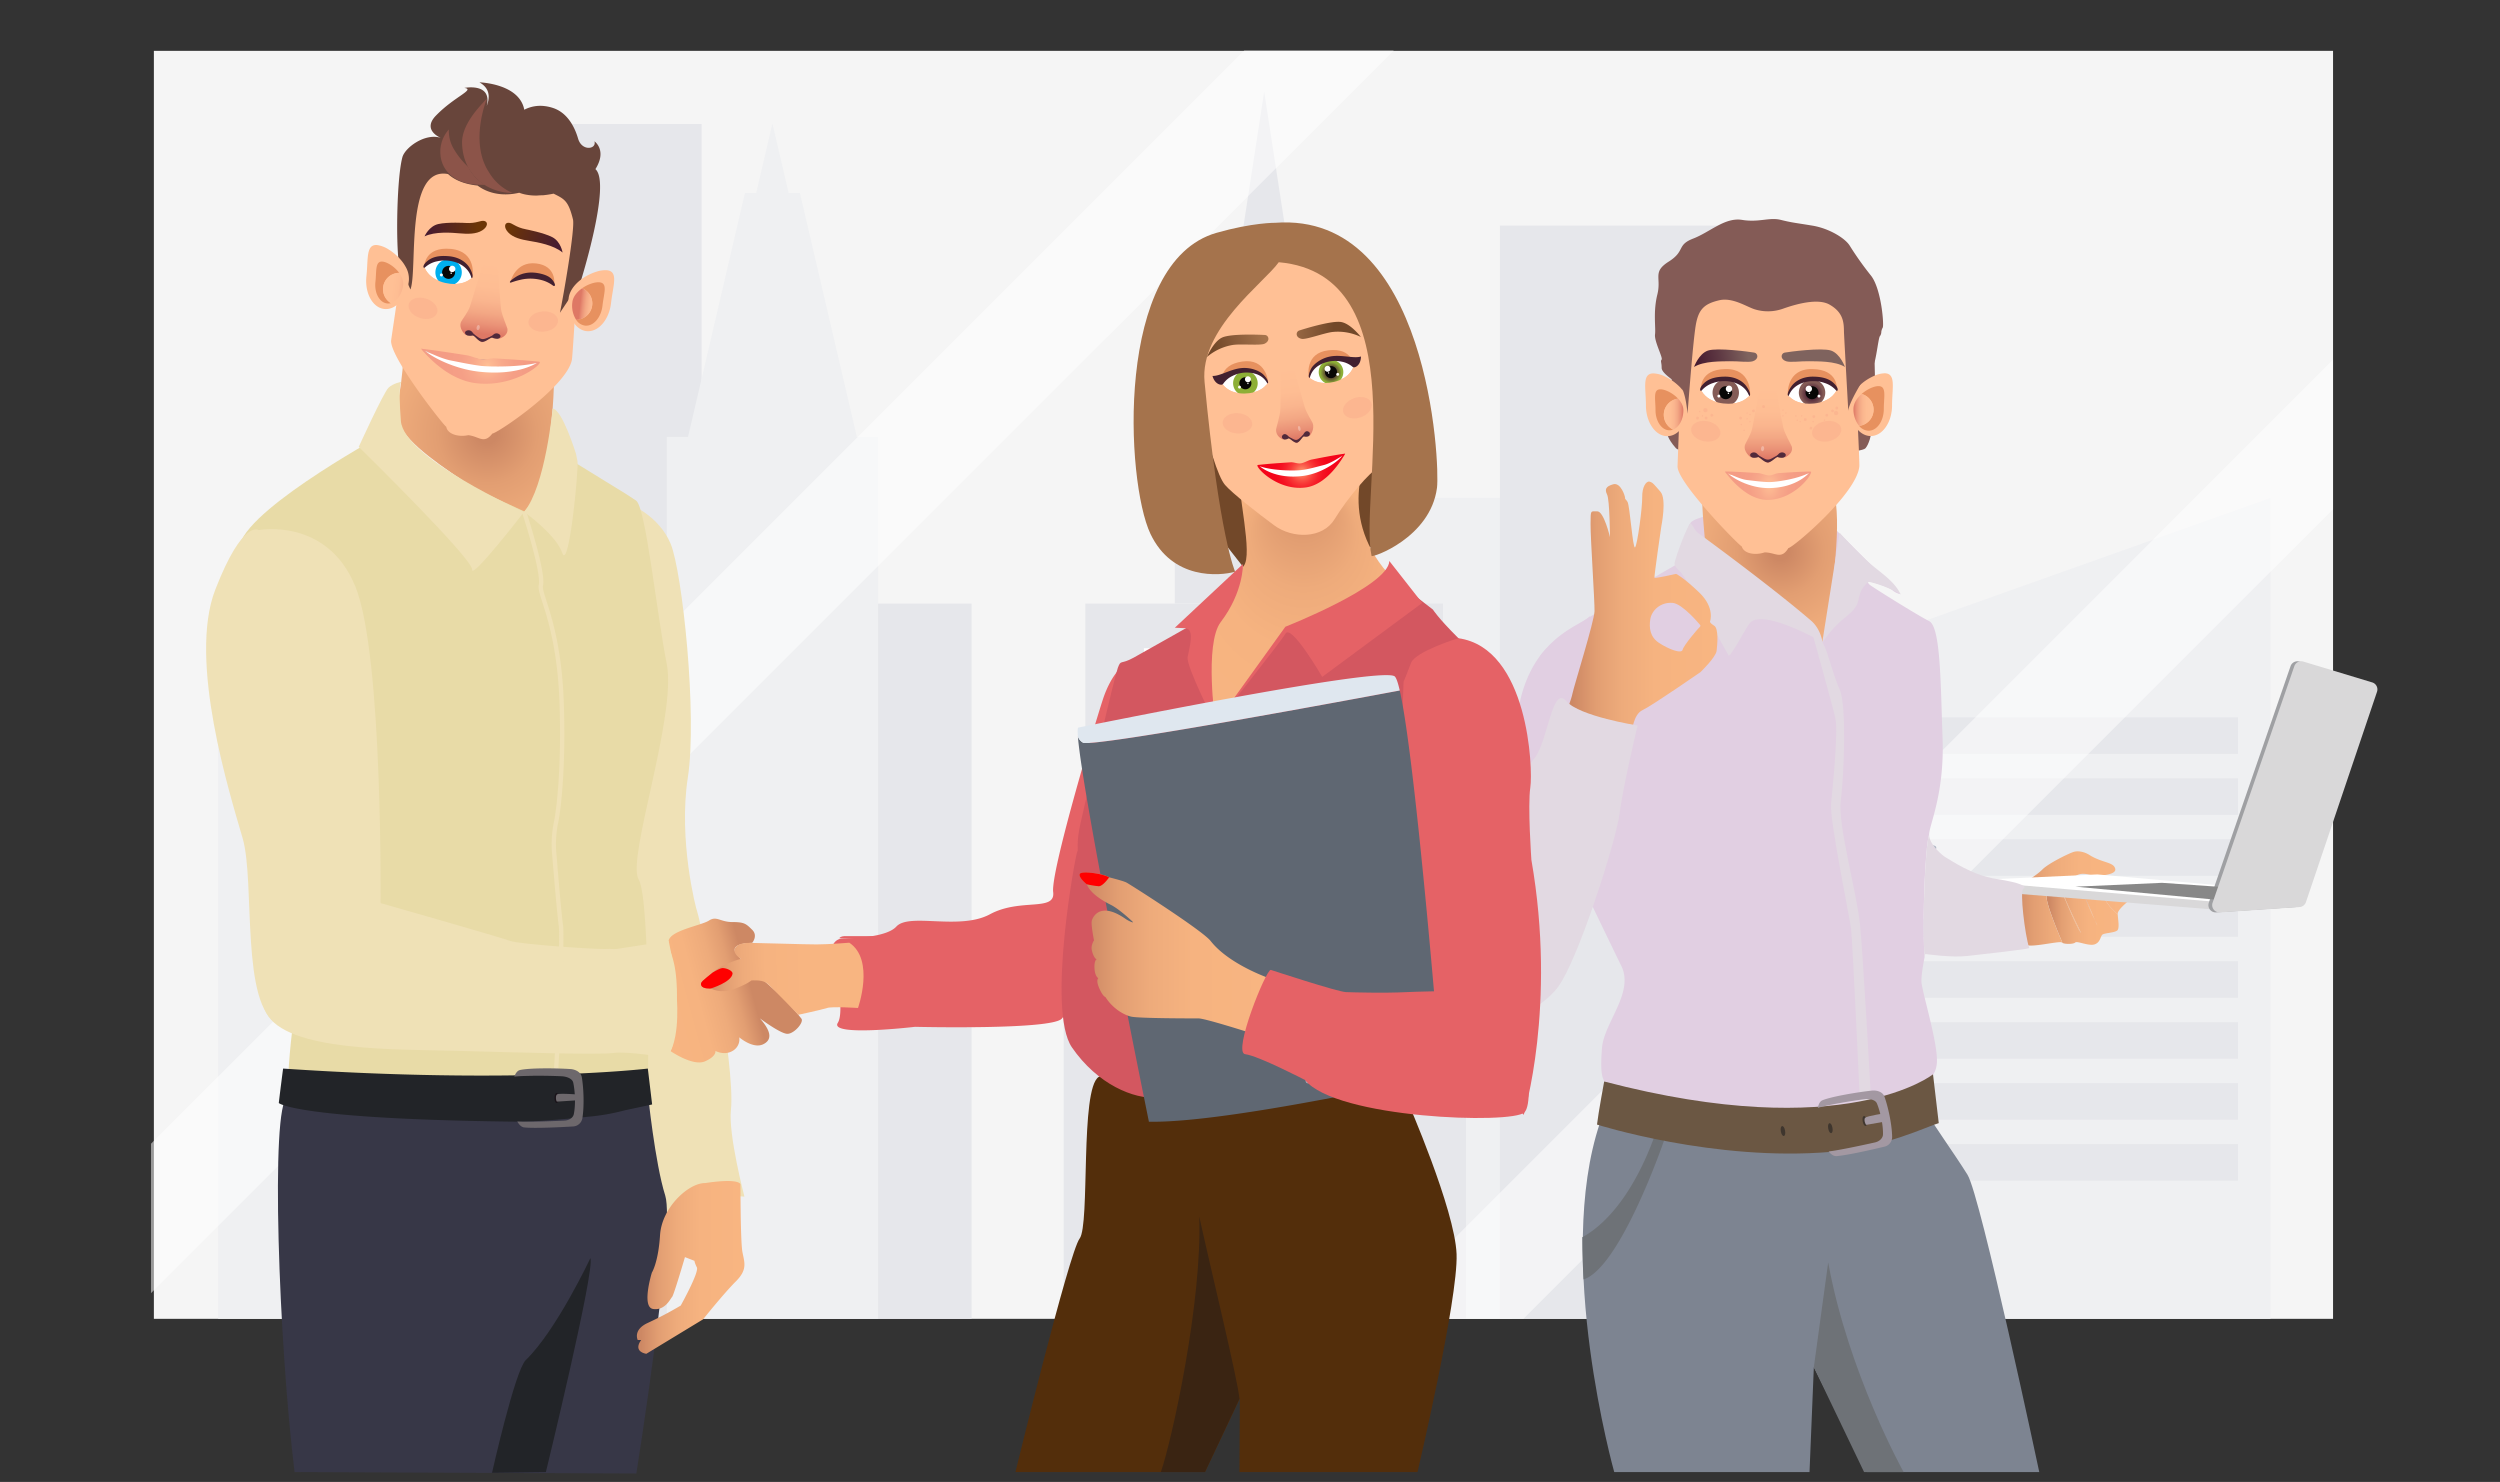 <svg id="Слой_1" data-name="Слой 1" xmlns="http://www.w3.org/2000/svg" xmlns:xlink="http://www.w3.org/1999/xlink" viewBox="0 0 1741 1032"><rect x="0" y="0" width="1741" height="1032" fill="#333333" stroke="none"/><defs><style>.cls-1{fill:#f5f5f5;}.cls-2{fill:#e6e7eb;}.cls-3{fill:#eff0f2;}.cls-4{fill:#edeef2;}.cls-13,.cls-5,.cls-6{fill:#fff;}.cls-30,.cls-6{opacity:0.5;}.cls-7{fill:url(#Безымянный_градиент_2);}.cls-8{fill:#e1cfe2;}.cls-9{fill:#845b56;}.cls-10{fill:url(#Безымянный_градиент_48);}.cls-11{fill:#ffc095;}.cls-12{fill:url(#Безымянный_градиент_39);}.cls-13{opacity:0.3;}.cls-14{fill:#512a3b;}.cls-15{fill:#e7915f;}.cls-16{fill:url(#Безымянный_градиент_47);}.cls-17{fill:#070605;}.cls-18{fill:#422030;}.cls-19{fill:url(#Безымянный_градиент_47-2);}.cls-20,.cls-41{fill:#e56266;}.cls-20{opacity:0.1;}.cls-21{fill:url(#Безымянный_градиент_33);}.cls-22{fill:url(#Безымянный_градиент_39-2);}.cls-23{fill:url(#Безымянный_градиент_40);}.cls-24{fill:url(#Безымянный_градиент_45);}.cls-25{fill:url(#Безымянный_градиент_43);}.cls-26{fill:#7d8491;}.cls-27{fill:#e2d9e2;}.cls-28{fill:#adb5c4;}.cls-29{fill:url(#Безымянный_градиент_2-2);}.cls-30{fill:#363b3b;}.cls-31{fill:url(#Безымянный_градиент_2-3);}.cls-32{fill:url(#Безымянный_градиент_2-4);}.cls-33{fill:url(#Безымянный_градиент_2-5);}.cls-34{fill:#d9d8d9;}.cls-35{fill:#9fa0a3;}.cls-36{fill:#888;}.cls-37{fill:#6e7277;}.cls-38{fill:#6b5743;}.cls-39{fill:#3f362e;}.cls-40{fill:#a398a2;}.cls-42{fill:#efe1b6;}.cls-43{fill:#532e0b;}.cls-44{fill:#373747;}.cls-45{fill:url(#Безымянный_градиент_3);}.cls-46{fill:#724829;}.cls-47{fill:url(#Безымянный_градиент_2-6);}.cls-48{fill:url(#Безымянный_градиент_48-2);}.cls-49{fill:url(#Безымянный_градиент_39-3);}.cls-50{fill:#a5734c;}.cls-51{fill:url(#Безымянный_градиент_41);}.cls-52{fill:url(#Безымянный_градиент_41-2);}.cls-53{fill:url(#Безымянный_градиент_16);}.cls-54{fill:url(#Безымянный_градиент_16-2);}.cls-55{fill:url(#Безымянный_градиент_18);}.cls-56{fill:#d35760;}.cls-57{fill:url(#Безымянный_градиент_2-7);}.cls-58{fill:#5f6772;}.cls-59{fill:url(#Безымянный_градиент_2-8);}.cls-60{fill:url(#Безымянный_градиент_48-3);}.cls-61{fill:url(#Безымянный_градиент_39-4);}.cls-62{fill:#68453b;}.cls-63{fill:#650c00;}.cls-64{fill:url(#Безымянный_градиент_69);}.cls-65{fill:url(#Безымянный_градиент_69-2);}.cls-66{fill:url(#Безымянный_градиент_66);}.cls-67{fill:#e0e0e0;}.cls-68{fill:url(#Безымянный_градиент_33-2);}.cls-69{fill:url(#Безымянный_градиент_39-5);}.cls-70{fill:url(#Безымянный_градиент_40-2);}.cls-71{fill:#8c5449;}.cls-72{fill:#222428;}.cls-73{fill:#3a2412;}.cls-74{fill:red;}.cls-75{fill:url(#Безымянный_градиент_2-9);}.cls-76{fill:#dfe7ef;}.cls-77{fill:#e8dba7;}.cls-78{fill:none;stroke:#efe1b6;stroke-miterlimit:10;stroke-width:3px;}.cls-79{fill:#191319;}.cls-80{fill:#6d686c;}</style><linearGradient id="Безымянный_градиент_2" x1="1425.23" y1="639.58" x2="1475.37" y2="639.58" gradientUnits="userSpaceOnUse"><stop offset="0.04" stop-color="#cd8864"/><stop offset="0.06" stop-color="#d08b66"/><stop offset="0.2" stop-color="#e29e72"/><stop offset="0.37" stop-color="#eeab7b"/><stop offset="0.59" stop-color="#f6b380"/><stop offset="1" stop-color="#f8b581"/></linearGradient><radialGradient id="Безымянный_градиент_48" cx="1363.32" cy="-661.28" r="151.71" gradientTransform="matrix(-1, 0.02, 0.02, 1, 2616.28, 1018.15)" xlink:href="#Безымянный_градиент_2"/><linearGradient id="Безымянный_градиент_39" x1="1245.47" y1="269.16" x2="1245.47" y2="319.79" gradientTransform="matrix(-1, 0, 0, 1, 2476.96, 0)" gradientUnits="userSpaceOnUse"><stop offset="0" stop-color="#ffc095"/><stop offset="0.34" stop-color="#febd93"/><stop offset="0.54" stop-color="#fab58e"/><stop offset="0.71" stop-color="#f3a784"/><stop offset="0.86" stop-color="#ea9277"/><stop offset="1" stop-color="#de7865"/><stop offset="1" stop-color="#de7865"/></linearGradient><radialGradient id="Безымянный_градиент_47" cx="16515.27" cy="-896.45" r="9.2" gradientTransform="matrix(-1, 0.08, 0.08, 1, 17734.79, -193.85)" gradientUnits="userSpaceOnUse"><stop offset="0.05" stop-color="#471b30"/><stop offset="0.24" stop-color="#4c2033"/><stop offset="0.46" stop-color="#5a2f3c"/><stop offset="0.71" stop-color="#72484b"/><stop offset="0.86" stop-color="#845b56"/></radialGradient><radialGradient id="Безымянный_градиент_47-2" cx="10247.65" cy="-378.28" r="9.2" gradientTransform="translate(-8982.06 -193.85) rotate(4.73)" xlink:href="#Безымянный_градиент_47"/><radialGradient id="Безымянный_градиент_33" cx="1245.72" cy="338.24" r="30.24" gradientTransform="matrix(-0.72, 0, 0, 1, 2129.19, 0)" gradientUnits="userSpaceOnUse"><stop offset="0" stop-color="#ffc095"/><stop offset="0.08" stop-color="#fdb992"/><stop offset="0.34" stop-color="#f8a98b"/><stop offset="0.63" stop-color="#f59f86"/><stop offset="1" stop-color="#f49c85"/></radialGradient><linearGradient id="Безымянный_градиент_39-2" x1="1172.21" y1="285.47" x2="1186.2" y2="285.47" xlink:href="#Безымянный_градиент_39"/><linearGradient id="Безымянный_градиент_40" x1="1304.65" y1="288.38" x2="1318.28" y2="288.38" gradientTransform="matrix(-1, 0, 0, 1, 2476.96, 0)" gradientUnits="userSpaceOnUse"><stop offset="0" stop-color="#de7865"/><stop offset="0" stop-color="#de7865"/><stop offset="0.14" stop-color="#ea9277"/><stop offset="0.29" stop-color="#f3a784"/><stop offset="0.46" stop-color="#fab58e"/><stop offset="0.66" stop-color="#febd93"/><stop offset="1" stop-color="#ffc095"/></linearGradient><linearGradient id="Безымянный_градиент_45" x1="11020.25" y1="1780.9" x2="11065" y2="1780.9" gradientTransform="matrix(-0.98, -0.18, -0.18, 0.98, 12445.03, 534.33)" gradientUnits="userSpaceOnUse"><stop offset="0.05" stop-color="#592e33"/><stop offset="0.51" stop-color="#6d4a4a"/><stop offset="0.86" stop-color="#7f635e"/></linearGradient><linearGradient id="Безымянный_градиент_43" x1="4909.85" y1="634.55" x2="4954.6" y2="634.55" gradientTransform="translate(-3763.48 534.33) rotate(-10.63)" gradientUnits="userSpaceOnUse"><stop offset="0.05" stop-color="#471b30"/><stop offset="0.4" stop-color="#5d3742"/><stop offset="0.86" stop-color="#7f635e"/></linearGradient><linearGradient id="Безымянный_градиент_2-2" x1="414.8" y1="424.04" x2="520.02" y2="424.04" gradientTransform="translate(676)" xlink:href="#Безымянный_градиент_2"/><linearGradient id="Безымянный_градиент_2-3" x1="1452.44" y1="633.45" x2="1458.9" y2="633.45" xlink:href="#Безымянный_градиент_2"/><linearGradient id="Безымянный_градиент_2-4" x1="1458.97" y1="642.86" x2="1460.64" y2="642.86" xlink:href="#Безымянный_градиент_2"/><linearGradient id="Безымянный_градиент_2-5" x1="1399.68" y1="625.7" x2="1481.47" y2="625.7" xlink:href="#Безымянный_градиент_2"/><linearGradient id="Безымянный_градиент_3" x1="457.9" y1="699.25" x2="523.95" y2="681.34" gradientUnits="userSpaceOnUse"><stop offset="0" stop-color="#f8b581"/><stop offset="0.41" stop-color="#f6b380"/><stop offset="0.63" stop-color="#eeab7b"/><stop offset="0.8" stop-color="#e29e72"/><stop offset="0.94" stop-color="#d08b66"/><stop offset="0.96" stop-color="#cd8864"/></linearGradient><linearGradient id="Безымянный_градиент_2-6" x1="443.53" y1="882.6" x2="518.41" y2="882.6" xlink:href="#Безымянный_градиент_2"/><radialGradient id="Безымянный_градиент_48-2" cx="1771.35" cy="432.25" fy="337.849" r="100.59" gradientTransform="matrix(-1, 0, 0, 1, 2679.08, 0)" xlink:href="#Безымянный_градиент_2"/><linearGradient id="Безымянный_градиент_39-3" x1="93.47" y1="143.35" x2="93.47" y2="193.98" gradientTransform="translate(784.89 125.79) rotate(-7.42)" xlink:href="#Безымянный_градиент_39"/><linearGradient id="Безымянный_градиент_41" x1="5858.95" y1="683.74" x2="5903.7" y2="683.74" gradientTransform="matrix(-1, -0.06, -0.06, 1, 6835.92, -123.13)" gradientUnits="userSpaceOnUse"><stop offset="0.14" stop-color="#724829"/><stop offset="0.48" stop-color="#895b39"/><stop offset="0.95" stop-color="#a5734c"/></linearGradient><linearGradient id="Безымянный_градиент_41-2" x1="5317.6" y1="582.18" x2="5362.36" y2="582.18" gradientTransform="translate(-4396.84 1339.23) rotate(-18.04)" xlink:href="#Безымянный_градиент_41"/><radialGradient id="Безымянный_градиент_16" cx="15357.55" cy="-924.08" r="8.56" gradientTransform="translate(-14370.29 1903.31) rotate(-2.69)" gradientUnits="userSpaceOnUse"><stop offset="0.05" stop-color="#471b30"/><stop offset="0.17" stop-color="#492030"/><stop offset="0.3" stop-color="#512f31"/><stop offset="0.45" stop-color="#5c4832"/><stop offset="0.61" stop-color="#6d6b33"/><stop offset="0.78" stop-color="#829735"/><stop offset="0.86" stop-color="#8daf36"/></radialGradient><radialGradient id="Безымянный_градиент_16-2" cx="15851.65" cy="-964.93" r="8.56" gradientTransform="matrix(-0.98, 0.21, 0.21, 0.98, 16567.23, -2124.35)" xlink:href="#Безымянный_градиент_16"/><radialGradient id="Безымянный_градиент_18" cx="958.58" cy="245.21" r="23.11" gradientTransform="translate(-63.81 136.05) rotate(-3.13)" gradientUnits="userSpaceOnUse"><stop offset="0" stop-color="#ffa472"/><stop offset="0.11" stop-color="#fc7b5c"/><stop offset="0.23" stop-color="#fa5748"/><stop offset="0.36" stop-color="#f83937"/><stop offset="0.5" stop-color="#f6212a"/><stop offset="0.64" stop-color="#f51121"/><stop offset="0.8" stop-color="#f4071c"/><stop offset="1" stop-color="#f4041a"/></radialGradient><linearGradient id="Безымянный_градиент_2-7" x1="490.29" y1="683.57" x2="563.72" y2="680.7" xlink:href="#Безымянный_градиент_2"/><linearGradient id="Безымянный_градиент_2-8" x1="751.84" y1="663.79" x2="884.97" y2="663.79" xlink:href="#Безымянный_градиент_2"/><radialGradient id="Безымянный_градиент_48-3" cx="1585.98" cy="-747.89" r="173.2" gradientTransform="matrix(-1, 0.02, 0.02, 1, 1940.28, 1018.15)" xlink:href="#Безымянный_градиент_2"/><linearGradient id="Безымянный_градиент_39-4" x1="1556.14" y1="366.8" x2="1556.14" y2="417.44" gradientTransform="matrix(-0.99, -0.11, -0.11, 0.99, 1928.63, -8.82)" xlink:href="#Безымянный_градиент_39"/><linearGradient id="Безымянный_градиент_69" x1="1086.01" y1="-40.37" x2="1130.01" y2="-40.37" gradientTransform="matrix(-0.95, -0.32, -0.32, 0.95, 1408.6, 559.07)" gradientUnits="userSpaceOnUse"><stop offset="0.05" stop-color="#471b30"/><stop offset="0.61" stop-color="#602c14"/><stop offset="0.86" stop-color="#6c3506"/></linearGradient><linearGradient id="Безымянный_градиент_69-2" x1="4386.17" y1="632.59" x2="4430.17" y2="632.59" gradientTransform="translate(-4126.14 -137.69) rotate(-4.34)" xlink:href="#Безымянный_градиент_69"/><radialGradient id="Безымянный_градиент_66" cx="16832.18" cy="-821.66" r="9.2" gradientTransform="matrix(-1, -0.03, -0.03, 1, 17116.09, 1467.79)" gradientUnits="userSpaceOnUse"><stop offset="0.05" stop-color="#471b30"/><stop offset="0.15" stop-color="#451f35"/><stop offset="0.27" stop-color="#3f2b44"/><stop offset="0.4" stop-color="#363e5d"/><stop offset="0.54" stop-color="#295980"/><stop offset="0.68" stop-color="#187cad"/><stop offset="0.83" stop-color="#04a6e2"/><stop offset="0.86" stop-color="#00afee"/></radialGradient><radialGradient id="Безымянный_градиент_33-2" cx="1556.39" cy="438.88" r="30.24" gradientTransform="matrix(-0.99, -0.11, -0.11, 0.99, 1928.63, -8.82)" xlink:href="#Безымянный_градиент_33"/><linearGradient id="Безымянный_градиент_39-5" x1="1482.88" y1="386.11" x2="1496.87" y2="386.11" gradientTransform="matrix(-0.99, -0.11, -0.11, 0.99, 1928.63, -8.82)" xlink:href="#Безымянный_градиент_39"/><linearGradient id="Безымянный_градиент_40-2" x1="1615.32" y1="389.02" x2="1628.95" y2="389.02" gradientTransform="matrix(-0.99, -0.11, -0.11, 0.99, 1928.63, -8.82)" xlink:href="#Безымянный_градиент_40"/><linearGradient id="Безымянный_градиент_2-9" x1="763.78" y1="667.94" x2="763.82" y2="667.94" xlink:href="#Безымянный_градиент_2"/></defs><rect class="cls-1" x="107.15" y="35.41" width="1517.57" height="883.02" transform="translate(1731.88 953.84) rotate(-180)"/><rect class="cls-2" x="537.93" y="420.32" width="138.68" height="498.11" transform="translate(1214.54 1338.74) rotate(-180)"/><rect class="cls-3" x="151.93" y="420.32" width="237.22" height="498.11" transform="translate(541.08 1338.74) rotate(-180)"/><line class="cls-4" x1="1433.52" y1="919.03" x2="1670.74" y2="919.03"/><rect class="cls-3" x="886.04" y="346.73" width="166.98" height="571.7" transform="translate(1939.07 1265.16) rotate(-180)"/><rect class="cls-2" x="349.95" y="86.35" width="138.68" height="832.08" transform="translate(838.58 1004.78) rotate(-180)"/><polygon class="cls-3" points="464.35 304.28 464.35 918.43 611.52 918.43 611.52 304.28 596.71 304.28 557.09 134.47 549.25 134.47 537.93 85.98 526.61 134.47 518.77 134.47 479.15 304.28 464.35 304.28"/><rect class="cls-2" x="1044.53" y="157.11" width="206.6" height="761.32" transform="translate(2295.67 1075.54) rotate(-180)"/><polygon class="cls-3" points="1199.1 454.28 1199.1 918.43 1581.18 918.43 1581.18 346.73 1278.83 454.28 1199.1 454.28"/><rect class="cls-2" x="740.76" y="626.92" width="280.19" height="291.51" transform="translate(1761.71 1545.35) rotate(-180)"/><rect class="cls-2" x="755.86" y="420.32" width="249.06" height="208.26" transform="translate(1760.77 1048.89) rotate(-180)"/><rect class="cls-2" x="818.12" y="302.9" width="124.53" height="117.42" transform="translate(1760.77 723.21) rotate(-180)"/><polygon class="cls-2" points="843.59 302.9 917.18 302.9 880.38 63.71 843.59 302.9"/><rect class="cls-5" x="956.88" y="648.17" width="25.39" height="58.61" transform="translate(1939.15 1354.95) rotate(-180)"/><rect class="cls-5" x="921.77" y="648.17" width="25.39" height="58.61" transform="translate(1868.93 1354.95) rotate(-180)"/><rect class="cls-5" x="886.66" y="648.17" width="25.39" height="58.61" transform="translate(1798.71 1354.95) rotate(-180)"/><rect class="cls-5" x="851.55" y="648.17" width="25.39" height="58.61" transform="translate(1728.49 1354.95) rotate(-180)"/><rect class="cls-5" x="816.44" y="648.17" width="25.39" height="58.61" transform="translate(1658.27 1354.95) rotate(-180)"/><rect class="cls-5" x="781.33" y="648.17" width="25.39" height="58.61" transform="translate(1588.05 1354.95) rotate(-180)"/><rect class="cls-5" x="956.88" y="736.1" width="25.39" height="58.61" transform="translate(1939.15 1530.81) rotate(-180)"/><rect class="cls-5" x="921.77" y="736.1" width="25.39" height="58.61" transform="translate(1868.93 1530.81) rotate(-180)"/><rect class="cls-5" x="886.66" y="736.1" width="25.39" height="58.61" transform="translate(1798.71 1530.81) rotate(-180)"/><rect class="cls-5" x="851.55" y="736.1" width="25.39" height="58.61" transform="translate(1728.49 1530.81) rotate(-180)"/><rect class="cls-5" x="816.44" y="736.1" width="25.39" height="58.61" transform="translate(1658.27 1530.81) rotate(-180)"/><rect class="cls-5" x="781.33" y="736.1" width="25.39" height="58.61" transform="translate(1588.05 1530.81) rotate(-180)"/><rect class="cls-5" x="937.07" y="451.45" width="25.39" height="58.61" transform="translate(1899.53 961.5) rotate(-180)"/><rect class="cls-5" x="901.96" y="451.45" width="25.39" height="58.61" transform="translate(1829.31 961.5) rotate(-180)"/><rect class="cls-5" x="866.85" y="451.45" width="25.39" height="58.61" transform="translate(1759.08 961.5) rotate(-180)"/><rect class="cls-5" x="831.74" y="451.45" width="25.39" height="58.61" transform="translate(1688.86 961.5) rotate(-180)"/><rect class="cls-5" x="796.63" y="451.45" width="25.39" height="58.61" transform="translate(1618.64 961.5) rotate(-180)"/><rect class="cls-5" x="937.07" y="539.38" width="25.39" height="58.61" transform="translate(1899.53 1137.36) rotate(-180)"/><rect class="cls-5" x="901.96" y="539.38" width="25.39" height="58.61" transform="translate(1829.31 1137.36) rotate(-180)"/><rect class="cls-5" x="866.85" y="539.38" width="25.39" height="58.61" transform="translate(1759.08 1137.36) rotate(-180)"/><rect class="cls-5" x="831.74" y="539.38" width="25.39" height="58.61" transform="translate(1688.86 1137.36) rotate(-180)"/><rect class="cls-5" x="796.63" y="539.38" width="25.39" height="58.61" transform="translate(1618.64 1137.36) rotate(-180)"/><rect class="cls-5" x="956.88" y="825.86" width="25.39" height="58.61" transform="translate(1939.15 1710.33) rotate(-180)"/><rect class="cls-5" x="921.77" y="825.86" width="25.39" height="58.61" transform="translate(1868.93 1710.33) rotate(-180)"/><rect class="cls-5" x="886.66" y="825.86" width="25.39" height="58.61" transform="translate(1798.71 1710.33) rotate(-180)"/><rect class="cls-5" x="851.55" y="825.86" width="25.39" height="58.61" transform="translate(1728.49 1710.33) rotate(-180)"/><rect class="cls-5" x="816.44" y="825.86" width="25.39" height="58.61" transform="translate(1658.27 1710.33) rotate(-180)"/><rect class="cls-5" x="781.33" y="825.86" width="25.39" height="58.61" transform="translate(1588.05 1710.33) rotate(-180)"/><rect class="cls-2" x="1224.57" y="499.56" width="333.96" height="25.47" transform="translate(2783.11 1024.59) rotate(-180)"/><rect class="cls-2" x="1224.57" y="542.01" width="333.96" height="25.47" transform="translate(2783.11 1109.5) rotate(-180)"/><rect class="cls-2" x="1224.57" y="584.47" width="333.96" height="25.47" transform="translate(2783.11 1194.4) rotate(-180)"/><rect class="cls-2" x="1224.57" y="626.92" width="333.96" height="25.47" transform="translate(2783.11 1279.31) rotate(-180)"/><rect class="cls-2" x="1224.57" y="669.37" width="333.96" height="25.47" transform="translate(2783.11 1364.22) rotate(-180)"/><rect class="cls-2" x="1224.57" y="711.82" width="333.96" height="25.47" transform="translate(2783.11 1449.12) rotate(-180)"/><rect class="cls-2" x="1224.57" y="754.28" width="333.96" height="25.47" transform="translate(2783.11 1534.03) rotate(-180)"/><rect class="cls-2" x="1224.57" y="796.73" width="333.96" height="25.47" transform="translate(2783.11 1618.93) rotate(-180)"/><polygon class="cls-6" points="105.15 796.48 105.15 900.57 970.6 35.15 866.48 35.15 105.15 796.48"/><polygon class="cls-6" points="956.8 918.43 1060.92 918.43 1624.72 354.63 1624.72 250.5 956.8 918.43"/><path class="cls-7" d="M1474.79,636.85c-2.55-2.61-4.75-4.81-5.14-5.2-1-1-5-7-5-7s-12-3-13-2c-.23.23.12,1.5.79,3.33,2.09,4,4.72,10.74,6.46,14.94-1.94-4.19-5-10.91-6.46-14.94a16.3,16.3,0,0,0-1.7-2.76c-2.91-3.43-12.09-1.57-13.48-1.07s12,27.49,12,27.49c-2.34-2-12.65-27-12.65-27s-9-3-11.19.57c-1.87,3,8,26.58,10.89,33.43,2,1,7.7.92,8.93-.31s9.39,2.68,13.41,1.34,4-5.36,5.36-6.7,9.38-1.34,10.72-3.3S1474.94,639.83,1474.79,636.85ZM1459,641.07c.94,2,1.6,3.41,1.67,3.57A21.6,21.6,0,0,1,1459,641.07Z"/><path class="cls-8" d="M1338.07,683.14c0,6.7,12.06,44.23,10.72,57.63s-14.74,26.81-105.88,38.87-116.6-18.76-116.6-18.76l-5.36-4c-5.36-4-6.7-8.05-5.36-26.81,1.28-17.83,22.79-38.87,13.4-57.63-3.83-7.67-20.1-41.54-20.1-41.54s-52.27-148.77-36.18-174.23c9.6-15.2,93.81-63,93.81-63s8-25.47,10.72-29.49,20.11-6.7,20.11-6.7,79.07,9.38,81.75,12.06l44.22,44.23a12.85,12.85,0,0,1-5.36-2.68c-2.68-2.68-17.42-6.7-17.42-6.7a4.15,4.15,0,0,0,1.34,2.68c1.34,1.34,33.51,21.44,41.55,25.46s8,42.89,9.38,81.76-9.38,60.31-9.38,67c-2.72,8.19-4.93,60.62-3.15,85.31C1339.52,670.4,1338.07,678.22,1338.07,683.14Z"/><path class="cls-9" d="M1305.13,245.08s3.46,55.79-6,67.07c-5,5.94-125.89,6.92-132,0-6.32-7.15-6.17-10.66-6.59-11.83s4.23-39.73,4.91-47.45S1305.13,245.08,1305.13,245.08Z"/><path class="cls-10" d="M1187.15,374.15c2.7,30.32,69,48,82,73,2-3,10.77-54.79,10.14-85.22s-11.68-70.19-39.72-71.64C1179.15,287.15,1183.45,332.45,1187.15,374.15Z"/><path class="cls-11" d="M1213,380.57c1.28,4.82,9,6.42,15.85,4.12,7.62,0,11.55,5.29,16.58-3,3.22-.32,47.46-37.7,49.4-56.82.32-3.15-2.42-54.79-2.31-54.91l-.06,0s-.5-54-.5-55.15c0-33-25.26-44.75-58.52-44.75-13.94,0-27.08,2.08-37.64,6.91a45.38,45.38,0,0,0-12.94,8.65c-1.48,1.45-11.29,15.57-11.45,27.36,0,1,0,2.11,0,3.19,0,19.72,1.68,44.3,1.67,44.31-.39,4.83-.94,9.06-1.6,12.86-.5,3-1,5.63-1.63,8.09,0,0-1.61,42.74-1.61,43.4C1168.19,336.37,1211.61,380.43,1213,380.57Z"/><path class="cls-12" d="M1215.19,309.84c.27-1,4.15-7.41,4.94-11,3.19-14.79,6.62-42,11.07-42s7.22,25.36,10.67,40.88c1,4.4,5.63,12.17,5.93,13.26,1.37,5-4.65,7.51-4.65,7.51l-1.89-.5c-3.07-1.5-8.55,4-10.06,4.41h0c-1.51-.44-7-5.91-10-4.41l-1.89.5S1213.82,314.8,1215.19,309.84Z"/><path class="cls-13" d="M1226.42,312.06c-.19,1,.13,1.92.71,2.13s1.2-.41,1.39-1.37-.13-1.93-.71-2.14S1226.61,311.09,1226.42,312.06Z"/><path class="cls-14" d="M1222.58,317.42a5.75,5.75,0,0,1,3.57.55c1.82,1,3.4,2.11,5,2.11s3.23-1.14,5-2.11a5.73,5.73,0,0,1,3.56-.55c.06,0,.11.17,0,.18-3.13.34-4.78,3.37-7.7,4.3a3.41,3.41,0,0,1-1.9,0c-2.92-.93-4.57-4-7.7-4.3C1222.48,317.59,1222.53,317.43,1222.58,317.42Z"/><path class="cls-14" d="M1223.51,318.61a8.28,8.28,0,0,1-2.75.15c-1.29-.16-3.08-1.94-1.06-3.23a3.21,3.21,0,0,1,4,.53,9.25,9.25,0,0,0,2.13,1.77Z"/><path class="cls-14" d="M1238.89,318.61a8.26,8.26,0,0,0,2.75.15c1.28-.16,3.08-1.94,1.06-3.23a3.2,3.2,0,0,0-4,.53,9.25,9.25,0,0,1-2.13,1.77Z"/><path class="cls-15" d="M1184.57,271s-1.38-13.65,17-14,17.2,17.58,17.22,17.66-5.27-11.3-17.85-11.09S1184.57,271,1184.57,271Z"/><path class="cls-5" d="M1218.08,275.61c0-2.83-3.89-9.93-15.55-10.42-13.74-.56-18,6.17-18,6.17s2.85,8.18,15.6,9.61C1213.4,282.45,1218.08,275.61,1218.08,275.61Z"/><path class="cls-16" d="M1192.62,273.65a9.2,9.2,0,1,1,9.35,9A9.2,9.2,0,0,1,1192.62,273.65Z"/><path class="cls-17" d="M1206.34,273.42a4.52,4.52,0,1,0-4.45,4.59A4.52,4.52,0,0,0,1206.34,273.42Z"/><path class="cls-5" d="M1201.85,270.75A2.22,2.22,0,1,1,1204,273,2.22,2.22,0,0,1,1201.85,270.75Z"/><path class="cls-5" d="M1196,275.85a1,1,0,1,1,2,0,1,1,0,0,1-2,0Z"/><path class="cls-5" d="M1204.17,273.89a.49.49,0,0,0-.48-.51.5.5,0,1,0,.48.51Z"/><path class="cls-18" d="M1218.24,275.68c-.43,0-1.16-4.47-6.85-7.7-5.11-2.89-12.39-3.37-18.27-1.29a17.55,17.55,0,0,0-8,5.16c-.9,1.08-2.24-.53.3-3.63,3-3.67,7.41-5.78,15.38-5.93,8.53-.16,13.32,3.9,15.23,6.49C1219,272.85,1219.21,275.62,1218.24,275.68Z"/><path class="cls-11" d="M1184.86,272c.07.43.11.92.15,1.5.24,2.89,6.74,11.08,18.53,13s13.72-9.86,13.72-9.86l-.09,0c-1.91,1.84-7,5.46-17,4.34C1189.6,279.78,1185.83,273.93,1184.86,272Z"/><path class="cls-15" d="M1279.16,271s1.38-13.65-17-14S1245,274.64,1245,274.72s5.28-11.3,17.85-11.09S1279.16,271,1279.16,271Z"/><path class="cls-5" d="M1245.65,275.61c0-2.83,3.89-9.93,15.55-10.42,13.74-.56,18,6.17,18,6.17s-2.85,8.18-15.6,9.61C1250.33,282.45,1245.65,275.61,1245.65,275.61Z"/><path class="cls-19" d="M1271.11,273.65a9.2,9.2,0,1,0-9.35,9A9.19,9.19,0,0,0,1271.11,273.65Z"/><path class="cls-17" d="M1257.39,273.42a4.52,4.52,0,1,1,4.45,4.59A4.52,4.52,0,0,1,1257.39,273.42Z"/><path class="cls-5" d="M1261.88,270.75a2.22,2.22,0,1,0-2.18,2.26A2.22,2.22,0,0,0,1261.88,270.75Z"/><path class="cls-5" d="M1267.73,275.85a1,1,0,1,0-1,1A1,1,0,0,0,1267.73,275.85Z"/><path class="cls-5" d="M1259.56,273.89a.49.49,0,0,1,.49-.51.5.5,0,1,1-.49.51Z"/><path class="cls-18" d="M1245.5,275.68c.42,0,1.15-4.47,6.85-7.7,5.1-2.89,12.38-3.37,18.27-1.29a17.56,17.56,0,0,1,8,5.16c.9,1.08,2.24-.53-.3-3.63-3-3.67-7.41-5.78-15.38-5.93-8.53-.16-13.32,3.9-15.23,6.49C1244.69,272.85,1244.52,275.62,1245.5,275.68Z"/><path class="cls-11" d="M1278.87,272c-.06.43-.1.92-.15,1.5-.24,2.89-6.73,11.08-18.53,13s-13.72-9.86-13.72-9.86l.09,0c1.91,1.84,7,5.46,17,4.34C1274.13,279.78,1277.9,273.93,1278.87,272Z"/><path class="cls-20" d="M1198,302.38c-.78,3.84-5.93,6-11.51,4.89s-9.47-5.17-8.69-9,5.94-6,11.52-4.88S1198.75,298.55,1198,302.38Z"/><path class="cls-20" d="M1262,302.38c.78,3.84,5.93,6,11.51,4.89s9.47-5.17,8.69-9-5.94-6-11.52-4.88S1261.2,298.55,1262,302.38Z"/><path class="cls-5" d="M1203.09,330.26c.33,2.45,20.18,12.05,27.74,12.05,9.81,0,24-6.41,29.78-13-8.81,1.7-16.85,5-28.64,5C1222.53,334.3,1210.84,331.52,1203.09,330.26Z"/><path class="cls-21" d="M1201.24,328.37l.4.75c1.78,2,14,19,29.19,19,17.23,0,29.69-15.24,30.39-19.06a1.13,1.13,0,0,0,0-.45.94.94,0,0,0-.61-.22H1259l-1.86.06-3.69.13c-2.46.12-4.92.25-7.37.41l-7.35.47c-2.43.17-4.37,1.66-6.72,1.63s-5.36-1.51-7.8-1.65l-7.35-.46c-4.91-.29-9.83-.56-14.77-.61Zm1.9,1c2.62,1.32,8.93,4.37,13.43,4.91,4.91.56,10.34,1.33,15.4,1.45,5.1,0,19.75-2.14,27.82-6.38h0c-.23.26-8.79,10.54-28.31,10.54C1218.64,339.92,1206.73,333.19,1203.14,329.4Z"/><path class="cls-11" d="M1287.91,282.24c0,10.71,5.45,19.58,12.58,21.17a11.64,11.64,0,0,0,2.29.25c8.21,0,14.85-9.59,14.85-21.42s3-22.29-5.24-22.29a18.94,18.94,0,0,0-7.05,1.72,35.88,35.88,0,0,0-10.82,7.25c-.18.18-.37.37-.54.56C1290.42,273.16,1287.91,277.59,1287.91,282.24Z"/><path class="cls-15" d="M1294.69,296.59a8.83,8.83,0,0,0,6.64,3.37c5.83,0,10.56-6.81,10.56-15.22s2.1-15.85-3.73-15.85c-3.14,0-7.94,2.16-11.71,5.47a11.36,11.36,0,0,1-1.76,22.23Z"/><path class="cls-22" d="M1290.76,284.74a18.34,18.34,0,0,0,3.93,11.85,11.36,11.36,0,0,0,1.76-22.23C1293.22,277.19,1290.76,280.86,1290.76,284.74Z"/><path class="cls-11" d="M1146.23,282.32c0,11.82,6.66,21.42,14.87,21.42a10.73,10.73,0,0,0,4.69-1.1c5.91-2.83,10.16-10.87,10.16-20.32a16.61,16.61,0,0,0-3.32-9.45,27,27,0,0,0-3.85-4.39,36,36,0,0,0-9.17-6.25,20.41,20.41,0,0,0-8.13-2.2C1143.27,260,1146.23,270.49,1146.23,282.32Z"/><path class="cls-15" d="M1152.9,285.66c0,7.72,4.34,14,9.7,14a6.89,6.89,0,0,0,2.58-.5,11.36,11.36,0,0,1,3.43-21.55c-3.58-3.85-9-6.5-12.29-6.5C1151,271.1,1152.9,277.94,1152.9,285.66Z"/><path class="cls-23" d="M1158.67,288.87a11.37,11.37,0,0,0,6.51,10.28c4.11-1.62,7.13-7,7.13-13.49,0-2.92-1.52-5.71-3.7-8.06A11.37,11.37,0,0,0,1158.67,288.87Z"/><path class="cls-9" d="M1241.63,215a31.25,31.25,0,0,1-19.52.45c-5.73-1.74-15.51-8.55-24.94-6.32-10,2.38-14,6-16,16s-5.22,53.85-6,63c0,0-1.15-15.52-5.07-19.26s-12.93-8.74-12.93-12.74-1-4.46,0-5.73-5.23-12.73-4.61-17.5-1.39-15.77,1.61-27.77-3.68-15.61,8-23,5.24-11.46,17-16,22.09-14.92,34-13,19-2,27,0,10,2,22,4,23,9,26,14A220.65,220.65,0,0,0,1303,192c7.14,9.15,9.14,34.15,8.14,36.15a7.74,7.74,0,0,0-1,3,4.94,4.94,0,0,1-1,3c-1,1-2.85,18.3-4.42,19.65s-17.23,25.44-17.58,32.35c0,0-3-53.45-3-55-.11-6.07-.1-13.34-10-19C1267.17,208.15,1254.56,210.42,1241.63,215Z"/><path class="cls-24" d="M1242.82,245.56c-2.48.46-3.44,4.51,1,6,3,1,10.27-.13,16,0s18.22-.27,25,4c0,0-3.26-9.2-9.65-11.41S1245.74,245,1242.82,245.56Z"/><path class="cls-25" d="M1221.73,245.56c2.48.46,3.44,4.51-1,6-3,1-10.27-.13-16,0s-18.22-.27-25,4c0,0,3.26-9.2,9.65-11.41S1218.81,245,1221.73,245.56Z"/><circle class="cls-20" cx="1187.65" cy="285.65" r="1.5"/><circle class="cls-20" cx="1278.65" cy="287.65" r="1.5"/><circle class="cls-20" cx="1192.15" cy="289.15" r="1"/><circle class="cls-20" cx="1188.15" cy="291.15" r="1"/><circle class="cls-20" cx="1212.15" cy="291.15" r="1"/><circle class="cls-20" cx="1182.15" cy="291.15" r="1"/><circle class="cls-20" cx="1221.15" cy="286.15" r="1"/><circle class="cls-20" cx="1254.65" cy="289.65" r="0.5"/><circle class="cls-20" cx="1270.65" cy="292.65" r="0.5"/><circle class="cls-20" cx="1262.65" cy="293.65" r="0.5"/><circle class="cls-20" cx="1251.65" cy="292.65" r="0.5"/><circle class="cls-20" cx="1253.65" cy="293.65" r="0.5"/><circle class="cls-20" cx="1241.65" cy="289.65" r="0.5"/><circle class="cls-20" cx="1250.65" cy="289.65" r="0.5"/><circle class="cls-20" cx="1243.65" cy="287.65" r="0.5"/><circle class="cls-20" cx="1241.65" cy="285.65" r="0.5"/><circle class="cls-20" cx="1263.15" cy="290.15" r="1"/><circle class="cls-20" cx="1228.15" cy="283.15" r="1"/><circle class="cls-20" cx="1272.15" cy="289.15" r="1"/><circle class="cls-20" cx="1279.15" cy="284.15" r="1"/><circle class="cls-20" cx="1261.15" cy="298.15" r="1"/><circle class="cls-20" cx="1257.15" cy="292.15" r="1"/><circle class="cls-20" cx="1276.15" cy="286.15" r="1"/><circle class="cls-20" cx="1185.65" cy="289.65" r="0.5"/><circle class="cls-20" cx="1216.65" cy="287.65" r="0.5"/><circle class="cls-20" cx="1216.65" cy="291.65" r="0.5"/><circle class="cls-20" cx="1212.65" cy="295.65" r="0.5"/><circle class="cls-20" cx="1218.65" cy="288.65" r="0.5"/><circle class="cls-20" cx="1218.65" cy="293.65" r="0.5"/><circle class="cls-20" cx="1214.65" cy="299.65" r="0.5"/><circle class="cls-20" cx="1183.65" cy="286.65" r="0.5"/><path class="cls-26" d="M1420.15,1025.15h-120l-37-73-3,73h-136s-41.76-148.53-10-243c112.24,13.47,147.22,22.22,171,18.27,24.13-4,58.22-20.58,58.22-20.58l-.17-2.86c.25,1.82,18.37,27.28,27,41.17C1379.35,833,1420.15,1025.15,1420.15,1025.15Z"/><path class="cls-27" d="M1268.94,447.91a74.78,74.78,0,0,1,14.55-16.69c3.94-3.34,8.44-6.56,10.18-11.42.65-1.83.87-3.78,1.41-5.64a17.15,17.15,0,0,1,5.23-8.17,2.76,2.76,0,0,1,1-.63,2.85,2.85,0,0,1,1.5.1,77,77,0,0,1,20.83,8.5c-4-8.5-12.28-14-19.52-20C1295.8,387,1288.44,379,1281.1,371Z"/><path class="cls-28" d="M1089.41,488.25c-1.49,6.57,2.81,12.49,7.65,16.44a55,55,0,0,0,18.26,9.69c3,.93,6.37,1.53,8.56,3.91,2,2.23,2.54,5.47,2.44,8.38a39.78,39.78,0,0,1-2.49,11.06c-1.24,3.71-2.52,7.41-3.8,11.11q-15.48,45-32.19,89.48-2.33,6.23-4.69,12.44c-1.16,3-2.46,6.5-5.22,8.43-5.24,3.66-12.17-1.08-14.15-6.23-.69-1.79-3.59-1-2.89.8,2,5.2,7,9.56,12.76,9.7,6.73.17,10.08-5.9,12.19-11.37,5.93-15.43,11.63-31,17.27-46.48s11.17-31.07,16.59-46.66c2.7-7.75,5.61-15.48,8-23.35,1.83-6.13,3.13-14-1.54-19.29-2.27-2.56-5.65-3.53-8.82-4.46a55,55,0,0,1-10.11-4.08c-5.73-3-12.76-7.5-14.71-14.12a9,9,0,0,1-.18-4.6c.43-1.88-2.46-2.68-2.89-.8Z"/><path class="cls-28" d="M1117.48,531.43a4,4,0,0,0-5.06,1.46,8.67,8.67,0,0,0-1.12,2.26,12.22,12.22,0,0,0-.57,1.87,6.1,6.1,0,0,0,.36,4.27,3.67,3.67,0,0,0,4.26,1.65,5.63,5.63,0,0,0,3.53-3.93,1.5,1.5,0,1,0-2.9-.8c0,.12-.06.23-.1.35-.07.27.1-.16,0,.09a7,7,0,0,1-.41.69c-.09.14,0-.05,0-.06l-.12.14a3.19,3.19,0,0,1-.26.26c-.07.07-.38.27-.11.1l-.34.22-.16.08s.25-.07.1-.05a1.92,1.92,0,0,0-.32.09c-.17.08.15,0,.13,0s-.13,0-.16,0-.15,0-.16,0,.32.09.08,0-.28-.12-.07,0c0,0-.28-.12-.29-.16s.22.21.11.08l-.12-.1a.52.52,0,0,0-.1-.11c-.12-.1.12.21.06.07a2.15,2.15,0,0,0-.14-.26c-.1-.14.07.13.05.13a.58.58,0,0,1-.05-.14l-.08-.29a1.31,1.31,0,0,1,0-.15s0,.33,0,.08,0-.47,0-.71l0-.34c0-.18,0,.12,0,.11a2.07,2.07,0,0,1,0-.22,9.55,9.55,0,0,1,.35-1.4c.08-.23.16-.46.25-.7l.15-.4c.06-.16,0,0,0,0a1.59,1.59,0,0,1,.12-.27,4.64,4.64,0,0,1,.23-.44,1.74,1.74,0,0,1,.11-.18s.23-.32.13-.19l.06-.07c.06-.06.12-.13.19-.19s.17-.15,0,0,.08,0,.11-.07l.16-.09c.14-.08.12,0,0,0l.18-.06s.3-.07.11,0,0,0,0,0h.24s-.23-.07-.1,0,.33.15,0,0a1.5,1.5,0,0,0,1.52-2.59Z"/><path class="cls-28" d="M1385.23,643.58a4,4,0,0,0-4.5,2.84,9.5,9.5,0,0,0-.46,2.7,11.18,11.18,0,0,0,0,1.83,5.65,5.65,0,0,0,1.61,3.87,3.63,3.63,0,0,0,4.45.27,5.61,5.61,0,0,0,2.25-4.65,1.5,1.5,0,0,0-3,0c0,.16,0,.32,0,.48s0,.16,0,0c0,.08,0,.16,0,.23s-.1.32-.14.47-.05.16,0,0l-.11.22c-.07.14-.16.27-.24.41s-.09.13,0,0c0,.06-.1.12-.15.18l-.24.23c.26-.26-.07,0-.15.09s-.13.06.07,0l-.21.07q-.24,0,.09,0h-.22c-.17,0-.15,0,.06,0l-.22,0-.2-.06c.19.08.22.09.08,0s-.18-.15,0,0l-.28-.29c.27.3,0,0,0-.12s-.2-.51-.08-.13a8.79,8.79,0,0,1-.24-.88,2.23,2.23,0,0,0,0-.23c0,.19,0,.22,0,.11s0-.28,0-.42a14.55,14.55,0,0,1,0-2,3.47,3.47,0,0,0,0-.38c0-.16.05-.31.08-.46a5.25,5.25,0,0,1,.17-.6c.06-.17.07-.19,0-.07,0-.09.09-.17.14-.26s.1-.15,0,0l.18-.2c.13-.12.14-.13,0,0a1.5,1.5,0,0,1,.23-.15c.16-.08.16-.09,0,0l.26-.07c-.19,0-.19,0,0,0s.17,0,0,0a1.54,1.54,0,0,0,1.85-1.05,1.52,1.52,0,0,0-1-1.84Z"/><path class="cls-27" d="M1218.26,434.25c8.61-11.41,50.89,12.9,50.89,12.9s-1-9-8-15c-29.65-25.41-78.65-61-78.65-61a13,13,0,0,1-3.2-4.25l-2.15-2.71c-4.52,7.11-11,26.63-11,28,.06,2.83,3.2,4.84,4.93,7.07a77.56,77.56,0,0,1,6.09,9.68l26.74,47.73a3.74,3.74,0,0,0,1.24-1.2c4.64-6.22,8-13.3,12.2-19.81Z"/><path class="cls-28" d="M1093.33,599.59c-1.62-.91-3.29.11-4.65,1a7.45,7.45,0,0,0-3,3.6,6.78,6.78,0,0,0,.09,5,4.57,4.57,0,0,0,8.08.19,1.5,1.5,0,0,0-2.59-1.51c0,.08-.09.15-.14.23.11-.13.11-.12,0,0a3.7,3.7,0,0,1-.28.28c.22-.2-.08.05-.13.08s-.44.21-.29.16-.29.07-.33.08c-.29.09.2,0-.13,0h-.4c.35,0-.18-.07-.25-.09-.29-.09.15.11-.13-.07l-.33-.21c.24.18-.1-.11-.15-.16l-.13-.15c.09.13.09.13,0,0s-.13-.22-.19-.34c.13.29,0-.12,0-.18s0-.22,0-.1c0-.11,0-.23,0-.34a4.34,4.34,0,0,1,0-.51c0-.16,0-.33,0-.49s0-.21,0-.08c0-.07,0-.15,0-.23a5.29,5.29,0,0,1,.13-.54s.16-.43.08-.24a2.93,2.93,0,0,1,.21-.39c0-.05.35-.48.18-.28a4.93,4.93,0,0,1,.6-.61l.21-.19.08-.06.08-.06.24-.17.74-.47a9.93,9.93,0,0,1,.9-.51c-.2.09.21,0,.22,0h0a.42.42,0,0,1-.22,0,1.5,1.5,0,0,0,1.52-2.59Z"/><path class="cls-8" d="M1136.77,531.67c-1.4,7.47-3.07,15-6.06,22a87.73,87.73,0,0,0-4,9.6,63,63,0,0,0-1.67,11.38c-3.83,39.21-24,74.65-43.77,108.74-2.51,4.34-5.08,8.74-8.72,12.18-7,6.63-17.08,8.77-26.58,10.64-7.23,1.43-12.59,6.56-18.2,1.78-3.07-2.62-7.67-10.53-9-14.33-5.2-14.74-11-21-12.42-36.6-.76-8.43,1.52-26.18,4-34.28,2.18-7.06,6.28-13.34,10.13-19.65a336.24,336.24,0,0,0,30.92-65.84c1.87-5.46,3.61-11,4.18-16.76.53-5.33.07-10.7.52-16,5.19-60.53,46.08-68.78,50.75-75.27,0,0,36.88,20.77,38.83,37.62S1138.28,523.64,1136.77,531.67Z"/><path class="cls-28" d="M1067.44,530.56c0,3.08,2.35,5.89,4.34,8.06a37.26,37.26,0,0,0,7.33,6c5.92,3.78,12.54,6.29,18.44,10.1,1.63,1,3.14-1.55,1.52-2.59-5.45-3.52-11.5-5.93-17.06-9.25a38.06,38.06,0,0,1-6.84-5.06,24.34,24.34,0,0,1-2.94-3.32c-.82-1.15-1.78-2.45-1.79-3.91a1.5,1.5,0,0,0-3,0Z"/><path class="cls-28" d="M1116.24,558.32a10.5,10.5,0,0,1-4.54-.4,33.27,33.27,0,0,1-4.6-1.76,1.55,1.55,0,0,0-2,.54,1.52,1.52,0,0,0,.54,2c3.64,1.62,7.39,3.15,11.44,2.47a1.5,1.5,0,0,0-.79-2.9Z"/><path class="cls-28" d="M1345.69,591.81a1.8,1.8,0,0,1,.4-.1l-.4,0a2.91,2.91,0,0,1,.59,0l-.4,0a2.44,2.44,0,0,1,.53.14l-.36-.15.13.06a1.66,1.66,0,0,0,1.16.15,1.06,1.06,0,0,0,.51-.27,1,1,0,0,0,.38-.42,1.5,1.5,0,0,0-.54-2.05,3.7,3.7,0,0,0-.74-.3,4.53,4.53,0,0,0-.81-.12,3.38,3.38,0,0,0-.45,0,4.36,4.36,0,0,0-.8.16,1,1,0,0,0-.51.27,1.34,1.34,0,0,0-.57,1,1.22,1.22,0,0,0,0,.6,1.49,1.49,0,0,0,.69.9,1.52,1.52,0,0,0,1.16.15Z"/><path class="cls-28" d="M1406.81,653.27a99.73,99.73,0,0,0-10.94-8.71c-1.89-1.34-3.82-2.65-5.76-3.92-.92-.61-1.85-1.21-2.78-1.81a6.68,6.68,0,0,0-2.95-1.47,4.19,4.19,0,0,0-2.7,1.1c-1.07.76-2.14,1.52-3.22,2.26-2.06,1.41-4.18,2.76-6.32,4-4.44,2.66-9,5.09-13.62,7.44-5,2.54-10,5.65-15.57,6.72-1.9.37-1.1,3.26.79,2.89,4.69-.9,8.93-3.3,13.15-5.42,4.41-2.23,8.81-4.48,13.11-6.91a144.57,144.57,0,0,0,12.25-7.77c.5-.36,1-.73,1.51-1.08.11-.07.38-.31.5-.32-.14,0-.17,0,.06.13a18.84,18.84,0,0,1,2.88,1.86q2.79,1.82,5.53,3.7a102.23,102.23,0,0,1,12,9.38c1.41,1.33,3.53-.79,2.12-2.12Z"/><path class="cls-29" d="M1193.78,435.77c-3.13-1.9-2.94-2.84-2.94-2.84s3.79-9.56-7.59-20.4-16-12.89-16-12.89-14.72,3.36-15.08,2.71,4.79-35.92,4.79-35.92,3.88-18.91-.62-24-5.13-6.3-7.51-7-5.34,3.66-5.2,10.84-3.33,33-4.94,34.86-3.62-28.95-5.3-31.66-1.67-1.36-1.67-2.7-3.11-11-8.26-9.53-6.08,3.48-4.27,7.17,2,29.67,2,29.67-4.17-18.09-8.89-18-4.55-1.25-4.63,8.79,2.93,53.91,2.76,60.8-14.4,52.51-15.32,57.16-4.28,12.71-4.28,12.71S1103.07,509,1112,511.63c0,0,22.59,3.37,24.48-1.68,0,0,.79-12.37,7.36-15.41S1184.27,468,1184.27,468s10.61-10.18,11.18-14.78S1196.92,437.69,1193.78,435.77Zm-10.09.86c-.92.75-11.13,12.65-11.9,15.83s-10-.5-16.4-4.71-7-10.53-6.14-16.44,6.86-12.2,15.63-11.45c7,.61,19.07,15.35,19.07,15.35S1184.62,435.88,1183.69,436.63Z"/><path class="cls-30" d="M1341.6,751.94l0-.74S1342.28,751.28,1341.6,751.94Z"/><path class="cls-31" d="M1458.9,640.92c-1.94-4.19-5-10.91-6.46-14.94C1454.53,630,1457.16,636.72,1458.9,640.92Z"/><path class="cls-32" d="M1459,641.07c.94,2,1.6,3.41,1.67,3.57A21.6,21.6,0,0,1,1459,641.07Z"/><path class="cls-33" d="M1474.77,636.24c0,.18,0,.39,0,.61-2.55-2.61-4.75-4.81-5.14-5.2-1-1-5-7-5-7s-12-3-13-2c-.23.23.12,1.5.79,3.33a16.3,16.3,0,0,0-1.7-2.76c-2.91-3.43-12.09-1.57-13.48-1.07s12,27.49,12,27.49c-2.34-2-12.65-27-12.65-27s-9-3-11.19.57c-1.87,3,8,26.58,10.89,33.43a1.61,1.61,0,0,1-.45-.31c-1.34-1.34-23.57,4.32-25,1.24-1.81-3.92-18.86-12.86-7.17-30.73,0,0,2.68-10.72,5.36-12.06s9.38-5.36,13.4-9.38,17.42-10.72,21.44-12.06,8.74.5,10.93,1.89c9.28,5.91,17.28,4.91,18.28,9.91.88,4.39-12.64,5.34-18,4s-7.32-.34-10,1,36.32,18.05,36.32,18.05S1474.77,633.56,1474.77,636.24Z"/><polygon class="cls-5" points="1460.57 608.95 1367.97 613.21 1533.54 628.77 1600.75 621.5 1460.57 608.95"/><polygon class="cls-34" points="1367.97 613.21 1367.97 619.44 1539.72 633.24 1541.56 627.9 1367.97 613.21"/><path class="cls-35" d="M1601.42,460.73l47.91,14.5a5.1,5.1,0,0,1,3.35,6.51l-49.5,146.49a5.1,5.1,0,0,1-4.48,3.45l-55.34,3.72a5.09,5.09,0,0,1-5.15-6.74l56.92-164.72A5.09,5.09,0,0,1,1601.42,460.73Z"/><polygon class="cls-36" points="1445.29 617.48 1505.6 614.8 1545.14 617.56 1542.06 626.47 1445.29 617.48"/><path class="cls-34" d="M1604.1,460.73l47.91,14.5a5.1,5.1,0,0,1,3.35,6.51l-49.5,146.49a5.1,5.1,0,0,1-4.48,3.45L1546,635.4a5.09,5.09,0,0,1-5.15-6.74l56.92-164.72A5.09,5.09,0,0,1,1604.1,460.73Z"/><path class="cls-37" d="M1273.15,879.15l-10,73,35,73h27.54S1287.15,956.15,1273.15,879.15Z"/><path class="cls-27" d="M1027.81,707.94c7.53,11.59,43.34-1.79,57.34-20.79s40.36-101.77,42.68-120.38,12.59-61.54,12.59-61.54-40.61-6.35-49.69-17c-9.75-11.4-12.67,27.35-21.75,39.3-2.24,2.94-4.62,5.77-6.76,8.78-10.26,14.4-21.87,36.39-29.57,52.31C1026.71,601,991,651.23,1027.81,707.94Z"/><path class="cls-27" d="M1413.15,660.15c.31.92-32.2,4.23-42.92,5.57s-29.48-1.34-29.48-1.34-.19.85-.47,2.22c-1.78-24.69.43-77.12,3.15-85.31,0,6.7,9.38,14.74,12.06,16.08s17.42,12.06,34.85,14.74,21.44,5.36,18.76,6.7S1410.15,651.15,1413.15,660.15Z"/><path class="cls-27" d="M1303.19,769.09s-5.51-100.29-7.77-124.11-15.73-70.22-13.5-87.52,4.23-66.31-.77-77.31-8-26-12-33l-7-6s13.85,49.5,16,59-2,48.53-3,59.77,12.86,78.46,13.93,86.85,6.34,124.1,6.34,124.1Z"/><path class="cls-37" d="M1158.8,794.43s-30.35,88.4-56,96.56c0,0-.86-12.52-.9-29.38,19.83-10.76,38.73-36.74,51.51-73.8A77.43,77.43,0,0,1,1158.8,794.43Z"/><path class="cls-38" d="M1112.15,783.15s82,26,163,19c38.33-3.31,67.55-18,75-20l-4-34s-61,49-229,5C1117.15,753.15,1113.07,775.06,1112.15,783.15Z"/><ellipse class="cls-39" cx="1298.65" cy="780.65" rx="1.5" ry="3.5" transform="translate(-115.83 237.37) rotate(-10)"/><ellipse class="cls-39" cx="1274.65" cy="785.65" rx="1.5" ry="3.5" transform="translate(-117.06 233.28) rotate(-10)"/><ellipse class="cls-39" cx="1241.65" cy="787.65" rx="1.5" ry="3.5" transform="translate(-117.91 227.58) rotate(-10)"/><path class="cls-40" d="M1273.48,801.87c1.7,2.14,3.6,3.38,5.54,3.24,7.43-.56,24.82-4.54,33.35-6.58a6.9,6.9,0,0,0,5.32-6.83c-.16-9.23-3-21.43-5.35-28-1.21-3.34-5.29-4.59-8.82-4.2-9.7,1.06-27.92,4.06-34.4,6.74-1.65.69-2.67,2.61-3.15,5.25,7.65-2.23,23.66-4.88,32.52-6,3.52-.43,7.52.38,8.59,2.94,2.1,5,4.42,14.44,4.23,21.61-.07,2.53-2.39,4.83-5.56,5.54C1297.61,797.4,1281.37,800.93,1273.48,801.87Z"/><path class="cls-40" d="M1313.15,775.15s-13.12,2.05-14.26,3.26.2,5,.86,4.93l14.27-2.52C1314.75,780.69,1313.15,775.15,1313.15,775.15Z"/><path class="cls-41" d="M584.46,653.37c1-1.35,2.95-1.47,4.63-1.47l29.27,0c3.13,0,7,.47,8.11,3.4"/><path class="cls-42" d="M504.38,714.59s6.49,41.59,4.63,58.58,9.4,60.16,9.4,60.16-32.18-2.83-44.22,4-13.14,13.9-13.14,13.9l-4.87-41.44s-7.58-59.36-4.8-76.5S427.87,603.69,437,580.42s15.14-77.27,21.14-106.27-18.79-122.61-18.79-122.61,19.59,7.69,27.69,27.15S485.74,497.92,479,541.54s5.77,91.68,6.49,93.15S504.38,714.59,504.38,714.59Z"/><path class="cls-43" d="M707.15,1025.15s37.34-153,44.69-162.59.16-104.23,13.33-112.62,148.56,12,173.72,9.59,41.1,6.9,41.1,6.9,33.17,75.76,34.37,106.91-27.21,151.81-27.21,151.81h-124l.26-51.18-24.26,51.18Z"/><path class="cls-44" d="M205.15,1025.15l238,1s27.31-170.78,20.12-193.54-12.12-71.46-12.12-71.46l-67,13-184-10C188.14,769.58,194.15,936.15,205.15,1025.15Z"/><path class="cls-45" d="M523.82,656.61s4.24-4.91,0-9.1-5.44-5.39-13.82-5.39-10.92-4.51-16.24-1.06-27,6.87-28.13,14.15,6.56,10.27,5.7,42.32-4.59,34.31-4.59,34.31,15.7,10.91,24.09,7.32,7.37-7.32,7.37-7.32,6.17,3.46,12,0a9.27,9.27,0,0,0,4.61-9.45s9.65,8.35,16.77,4.79c4.79-2.4,7.19-7.19-2.4-18,0,0,14.38,10.78,19.17,10.78s12-8.38,9.59-10.78A158.48,158.48,0,0,0,540,690c-5.46-4.85-24.17-21-27.56-26.36C507.89,656.6,523.82,656.61,523.82,656.61Z"/><path class="cls-46" d="M854.24,285.08l-21.09,68.07,38.36,49.06,88.87-22.83s11.13-76.46,11.45-77.34S854.24,285.08,854.24,285.08Z"/><path class="cls-47" d="M491.22,823.88s21.69-3.62,24.43.72c0,0,0,40,1.37,47.3s3.76,12.14-4.63,20.52-22.76,26.36-22.76,26.36l-39.53,24s-9.59-1.2-3.6-9.59h-2.39s-3.6-7.18,7.18-12a248.17,248.17,0,0,0,22.77-12S487,886,485.3,882.6s-1.66-4.55-1.66-4.55L477,875.46s-7.76,26.55-8.95,27.74-4.8,9.59-13.18,8.39-.92-25.34-.92-25.34,4.51-7,5.71-26.18S479.64,823.63,491.22,823.88Z"/><path class="cls-48" d="M953,316.13s-23.87,45,17.13,87c26.76,27.41-28.28,88.42-34.23,95.1-8,9-54,58-57,58s-81.56-74.66-12.77-162.1c6.47-8.21-4-49-4.2-71.89C861.7,294.85,953,316.13,953,316.13Z"/><path class="cls-41" d="M783.81,462.31s-9.43,5.12-16,25.48S731.7,607.26,733.43,621.21s-22.76,4-44,15.47-56.21-1.27-65.23,8.6c-6.17,6.74-25.66,8.11-37.4,8.3a7.43,7.43,0,0,0-7.15,9c3.16,14.63,8.37,42.55,3.8,49.73-6.28,9.85,53.76,2.77,53.76,2.77s95.67,2.34,102.32-5.79,4.31-3.28,9-10.2l4.66-6.93S811.46,480.46,783.81,462.31Z"/><path class="cls-28" d="M266.4,641.43c-2.15-3.58-6.23-5-10.17-5.58a108.52,108.52,0,0,0-15.72-.67,72.68,72.68,0,0,0-29.92,7.13c-4.47,2.07-9.05,4.73-11.33,9.29-.87,1.72,1.72,3.24,2.59,1.52,1.78-3.57,5.17-5.72,8.64-7.44a78.72,78.72,0,0,1,13.3-5,57.31,57.31,0,0,1,14.11-2.42,138.51,138.51,0,0,1,14.55.22c3.92.28,9.11.75,11.36,4.49a1.5,1.5,0,0,0,2.59-1.51Z"/><path class="cls-28" d="M263.54,640.23c-7.76-1.83-14.88,4.09-20,9.21a25.93,25.93,0,0,0-6.26,9.65,71.49,71.49,0,0,0-2.56,11.85c-.83,4.9-1.6,9.82-2.1,14.77a1.49,1.49,0,0,0,1.1,1.44c1.76.26,3.32-.6,4.79-1.49a24.06,24.06,0,0,0,4.08-3.16,50,50,0,0,0,6.75-8.38c4.48-6.64,7.67-13.78,10.83-21.11a52.94,52.94,0,0,1,6.14-11.19c1.16-1.54-1.44-3-2.59-1.51-5.52,7.29-7.88,16.42-12.19,24.4A83.36,83.36,0,0,1,244,676.47a33.24,33.24,0,0,1-4.1,4.45,18.43,18.43,0,0,1-2.55,1.94c-.6.39-2.06,1.51-2.81,1.4l1.1,1.45c.52-5.17,1.36-10.29,2.24-15.4.77-4.47,1.36-9.2,3.56-13.24,2.1-3.85,5.46-6.86,8.85-9.57s7.82-5.47,12.47-4.38c1.88.44,2.68-2.45.8-2.89Z"/><path class="cls-28" d="M331.57,656.65c3.37.65,5.62,4.21,7.17,7a31.36,31.36,0,0,1,3.39,10c1.34,7.88-.17,16-2.52,23.5-.57,1.84,2.32,2.64,2.9.79,2.59-8.35,4.05-17.22,2.37-25.91a33,33,0,0,0-4.17-10.94c-1.91-3.1-4.56-6.59-8.34-7.31-1.89-.36-2.7,2.53-.8,2.89Z"/><path class="cls-28" d="M270.76,518.84a1.5,1.5,0,0,0,0-3,1.5,1.5,0,0,0,0,3Z"/><path class="cls-11" d="M883.33,163.47c-54.61,8.41-59,54.63-57.89,68.73s17.43,93.56,27.66,105.49c4.94,5.77,23,19.89,34.27,28.18,12.83,9.44,33.67,9.39,42-4.25,9.28-15.22,25-33.37,29.52-35,10.17-3.79,7-89.31,5.47-102.79C960.51,189.34,939.31,154.85,883.33,163.47Z"/><path class="cls-49" d="M914.11,294.55c-.34-.94-4.21-6.92-5.3-10.45-4.42-14.34-10.62-41-14.1-40.51s-2.39,25.88-3.09,41.63c-.2,4.46-2.84,12.64-2.94,13.75-.43,5.06,4.62,7,4.62,7l1.41-.68c2.22-1.81,7.22,3.06,8.46,3.34h0c1.13-.59,4.71-6.58,7.32-5.4l1.54.3S915.82,299.33,914.11,294.55Z"/><path class="cls-13" d="M905.59,297.9c.27.94.15,1.92-.28,2.18s-1-.28-1.27-1.22-.15-1.92.28-2.18S905.31,297,905.59,297.9Z"/><path class="cls-14" d="M909.29,302.82a3.75,3.75,0,0,0-2.73.91c-1.3,1.15-2.39,2.44-3.68,2.61s-2.68-.8-4.23-1.58a3.74,3.74,0,0,0-2.87-.18s-.06.18,0,.18c2.51,0,4.19,2.86,6.6,3.48a2.16,2.16,0,0,0,1.49-.2c2.17-1.21,3.07-4.39,5.48-5.05C909.39,303,909.33,302.82,909.29,302.82Z"/><path class="cls-14" d="M908.71,304.1a5.51,5.51,0,0,0,2.18-.13c1-.29,2.16-2.25.42-3.32-1.47-.9-2.47.09-3.1.94-.5.67-.79,1.51-1.45,2Z"/><path class="cls-14" d="M896.66,305.67a5.36,5.36,0,0,1-2.14.43c-1,0-2.66-1.62-1.24-3.1,1.18-1.24,2.4-.55,3.23.12.65.51,1.15,1.25,1.9,1.53Z"/><path class="cls-50" d="M1000.72,339.7c2.12-16.34-5.57-192.55-112.57-184.55,0,0-15.84-.2-41,7-71,20.34-63.15,173.31-46,209.58,15.3,32.29,48.21,29.42,59,26.42,0,0-11-24-21.3-132.17-3.52-37,41.45-68.93,51.67-83.37,96.91,8.56,55.63,163.54,64.63,204.54C955.47,388.6,996.18,374.58,1000.72,339.7Z"/><path class="cls-51" d="M904.78,230.17c-2.4.78-2.84,4.93,1.76,5.82,3.11.61,15.86-4.2,21.56-4.82a36.8,36.8,0,0,1,19.62,3.5s-6.84-9-13.45-10.36S907.6,229.25,904.78,230.17Z"/><path class="cls-52" d="M880.88,233.28c2.52.14,4,4-.22,6.08-2.84,1.38-16.4,0-22.07.86a36.8,36.8,0,0,0-18.07,8.4s4.31-10.44,10.35-13.45S877.91,233.12,880.88,233.28Z"/><path class="cls-15" d="M942.55,254.79s-.36-12.77-17.34-10.85-13.77,18.29-13.77,18.37,3.5-11.06,15.14-12.38S942.55,254.79,942.55,254.79Z"/><path class="cls-5" d="M912.17,263.05c-.3-2.61,2.39-9.64,13.1-11.48,12.62-2.18,17.32,3.53,17.32,3.53s-1.65,7.9-13.25,10.75C917.31,268.81,912.17,263.05,912.17,263.05Z"/><path class="cls-53" d="M935.43,258.18a8.56,8.56,0,1,0-7.54,9.47A8.56,8.56,0,0,0,935.43,258.18Z"/><path class="cls-17" d="M922.74,259.62a4.21,4.21,0,1,1,4.66,3.71A4.22,4.22,0,0,1,922.74,259.62Z"/><path class="cls-5" d="M926.57,256.62a2.07,2.07,0,1,0-4.09.6,2.07,2.07,0,0,0,4.09-.6Z"/><path class="cls-5" d="M932.58,260.62a1,1,0,1,0-.84,1.06A1,1,0,0,0,932.58,260.62Z"/><path class="cls-5" d="M924.8,259.79a.47.47,0,1,1,.53.39A.46.46,0,0,1,924.8,259.79Z"/><path class="cls-18" d="M912,263.13c.4,0,.53-4.26,5.4-7.93a21.61,21.61,0,0,1,16.71-3.38,16.24,16.24,0,0,1,8,3.8c1,.89,5.58-.78,5.66-7.36-4.5,1.52-12.38-1.07-19.75-.25-7.89.89-13.36,5.87-14.81,8.49C911,260.62,911.12,263.19,912,263.13Z"/><path class="cls-11" d="M942.4,255.73c0,.4,0,.86,0,1.4.13,2.69-4.88,11-15.54,14.24s-13.85-7.46-13.85-7.46l.08,0c2,1.48,7.14,4.2,16.21,2C939,263.48,941.73,257.62,942.4,255.73Z"/><path class="cls-15" d="M851.08,266.69s-2.92-12.43,14-14.92,18,14.16,18,14.23-6.22-9.79-17.8-8.09S851.08,266.69,851.08,266.69Z"/><path class="cls-5" d="M882.57,266.9c-.39-2.6-4.79-8.7-15.61-7.74-12.75,1.13-15.84,7.85-15.84,7.85s3.62,7.21,15.56,7C879.07,273.79,882.57,266.9,882.57,266.9Z"/><path class="cls-54" d="M858.83,268.15a8.56,8.56,0,1,1,9.72,7.23A8.55,8.55,0,0,1,858.83,268.15Z"/><path class="cls-17" d="M871.46,266.29a4.21,4.21,0,1,0-3.55,4.78A4.22,4.22,0,0,0,871.46,266.29Z"/><path class="cls-5" d="M867,264.37a2.07,2.07,0,1,1,2.29,1.82A2.06,2.06,0,0,1,867,264.37Z"/><path class="cls-5" d="M862.21,269.78a1,1,0,1,1,1.08.81A1,1,0,0,1,862.21,269.78Z"/><path class="cls-5" d="M869.52,267a.46.46,0,0,0-.51-.42.48.48,0,0,0-.42.51.47.47,0,0,0,.51.42A.46.46,0,0,0,869.52,267Z"/><path class="cls-18" d="M882.72,267c-.39.07-1.6-4-7.25-6.28a21.6,21.6,0,0,0-17,1,16.28,16.28,0,0,0-6.75,5.72c-.7,1.11-5.59.68-7.36-5.66,4.74.32,11.69-4.21,19-5.3,7.86-1.17,14.42,2.26,16.49,4.42C883.12,264.24,883.61,266.77,882.72,267Z"/><path class="cls-11" d="M851.47,267.57c.11.39.2.83.32,1.36.56,2.64,7.54,9.42,18.66,9.78S881.94,268,881.94,268h-.09c-1.54,1.94-5.82,5.89-15.17,6.06C856.78,274.18,852.6,269.23,851.47,267.57Z"/><path class="cls-20" d="M935.53,287.27c1.26,3.7,6.66,5.2,12.05,3.35s8.72-6.34,7.45-10-6.67-5.21-12-3.36S934.26,283.57,935.53,287.27Z"/><path class="cls-20" d="M872.05,295.53c-.28,3.9-5.11,6.74-10.79,6.33s-10.06-3.9-9.78-7.8,5.11-6.74,10.79-6.33S872.33,291.63,872.05,295.53Z"/><path class="cls-5" d="M935.12,317.77c0,2.5-19,14.79-26.7,15.8-10,1.3-25.28-3.27-32.06-9.09,9.21.54,17.83,2.75,29.85,1.19C915.84,324.41,927.39,320.07,935.12,317.77Z"/><path class="cls-55" d="M936,316c-5,.71-10,1.63-15,2.57L913.56,320c-2.47.47-5.31,2.37-7.73,2.69s-4.57-.89-7.07-.74l-7.56.51c-2.51.16-5,.37-7.56.57l-3.78.36-1.9.19-1,.11-.47.06-.27,0a1,1,0,0,0-.59.3,1,1,0,0,0,.06.44c1.21,3.72,15.89,17.28,33.45,15,15.53-2,25.74-20.62,27.3-22.83l.31-.8Zm-28.5,15.43c-19.9,2.59-30-6.54-30.23-6.76h0c8.77,3.16,24,3.31,29.19,2.67s10.58-2.28,15.51-3.5c4.51-1.13,10.55-5,13-6.67C931.82,321.43,920.55,329.72,907.47,331.43Z"/><path class="cls-56" d="M838,430.62S798.77,452.85,789.46,458s-8.7,1-11,7.08-22.71,93.4-26,108.24-1.21,18.68-2.25,19.76-21.43,110.5-3.74,136.28,43.23,36.29,59.46,35,153.8-3,180.52-6.15,25,1.4,30.35-4.85-6.15-198.73-2.39-236,15.56-58.67,1.16-73-17.66-19.83-17.66-19.83l-27.75-21.47s-74,34-75,36-49,65-49,65-7-51-1-64C848.9,432,838,430.62,838,430.62Z"/><path class="cls-28" d="M210.5,477.14l-.74-1.47a1,1,0,0,0-.39-.42,1.14,1.14,0,0,0-.51-.27,1.18,1.18,0,0,0-.59,0,1.12,1.12,0,0,0-.56.18l-.31.24a1.45,1.45,0,0,0-.38.66l-.05.4a1.41,1.41,0,0,0,.2.75l.74,1.48a1.18,1.18,0,0,0,.38.42,1.26,1.26,0,0,0,.51.27,1.82,1.82,0,0,0,1.16-.15l.3-.24a1.49,1.49,0,0,0,.39-.66l0-.4a1.57,1.57,0,0,0-.2-.76Z"/><path class="cls-28" d="M199.2,377.47a144.76,144.76,0,0,1,21.29,11.85c6.39,4.3,12.78,8.93,16.29,16a67.86,67.86,0,0,1,4.19,12.2,1.5,1.5,0,0,0,2.89-.8c-2.12-7.69-4.54-15.2-10.3-21a67.9,67.9,0,0,0-9.28-7.45q-5.17-3.63-10.67-6.8a143.73,143.73,0,0,0-12.9-6.61c-1.74-.79-3.27,1.79-1.51,2.59Z"/><path class="cls-41" d="M1015.56,444.45s-29.91,9.2-32.91,17.2-5.2,13.12-5.2,13.12-4.21,107.11,0,126,6,22,6.63,27.92,11.08,62.64,11.08,62.64l65.94,85.1s23.17-75.49,5.36-177.63c0,0-2.67-37.82-.74-50.48S1064.46,451.24,1015.56,444.45Z"/><path class="cls-28" d="M246.06,427.87a66.2,66.2,0,0,1,4.76,13.95c.42,1.88,3.31,1.09,2.89-.8a69.3,69.3,0,0,0-5.06-14.66,1.5,1.5,0,0,0-2.59,1.51Z"/><path class="cls-28" d="M399.1,720.1a11,11,0,0,0-5.27-.22,5.37,5.37,0,0,0-3.63,3.47,6.8,6.8,0,0,0-.15,5.11,5.45,5.45,0,0,0,3.46,2.68c1.63.49,3.8.47,5-.92a1.54,1.54,0,0,0,0-2.12,1.52,1.52,0,0,0-2.13,0,1.29,1.29,0,0,1-.16.17c.15-.1.16-.11,0,0a1.32,1.32,0,0,1-.2.12c.17-.07.18-.08,0,0s-.59.1-.2.07l-.5,0-.5,0c.4,0-.12,0-.2,0l-.47-.13c-.07,0-.55-.23-.22-.07a5.27,5.27,0,0,1-.83-.48c.29.22-.09-.1-.15-.16l-.15-.17c.11.15.12.16,0,0s-.25-.52-.11-.16a2.75,2.75,0,0,1-.14-.49c0,.24,0-.31,0-.38s0-.21,0-.31c0,.11,0,.12,0,0a9.66,9.66,0,0,1,.22-1.07,4.77,4.77,0,0,1,.15-.54c0-.06.23-.57.1-.29a4.59,4.59,0,0,1,.26-.49l.15-.23c-.09.13-.08.12,0,0s.46-.38.21-.21c.15-.1.31-.18.46-.27s.17-.08,0,0l.26-.09.53-.13c.18,0,.18,0,0,0l.28,0h.62l.66,0h.09l.32,0c.43.07.86.17,1.29.26a1.5,1.5,0,1,0,.8-2.9Z"/><path class="cls-28" d="M411.93,720c-2.06.09-4.31.23-6.06,1.47a5.76,5.76,0,0,0-1.95,2.18,6.85,6.85,0,0,0-.5,3.23,7.64,7.64,0,0,0,.75,3.32,6.2,6.2,0,0,0,1.9,2.11,5.65,5.65,0,0,0,5.72.39,4.82,4.82,0,0,0,2.39-5.8,1.53,1.53,0,0,0-1.84-1,1.5,1.5,0,0,0-1,1.84c0,.14.09.28.13.42s0,.25,0,.09,0,.13,0,.16v.22s0,.25,0,.1,0,.08,0,.09,0,.18-.08.28.05,0-.09.18l-.15.25s-.15.19-.06.09a1.82,1.82,0,0,1-.48.4c-.05,0-.38.19-.19.11a3,3,0,0,1-.51.16l-.22.05s.19,0,0,0a4.87,4.87,0,0,1-.54,0c-.26,0,0,0-.21,0a4.1,4.1,0,0,1-.5-.14l-.21-.07s.18.09,0,0-.3-.16-.44-.25l-.18-.12c-.2-.15.14.12,0,0l-.31-.3-.21-.24,0-.08c-.05-.09-.11-.17-.15-.25s-.09-.17-.14-.26.07.19,0,0a3.94,3.94,0,0,1-.14-.49,4.33,4.33,0,0,1-.14-1c0-.4,0-.8,0-1.2a3,3,0,0,1,.15-.81c0,.08.12-.21.16-.28a1.74,1.74,0,0,1,.11-.18s-.12.15,0,0a3.06,3.06,0,0,1,.3-.32c.05-.06.11-.1.16-.16l.11-.09c-.09.07-.09.07,0,0a7.25,7.25,0,0,1,.79-.47l.09,0,.36-.12q.35-.11.72-.18a15.25,15.25,0,0,1,2.58-.25,1.5,1.5,0,1,0,0-3Z"/><path class="cls-28" d="M397.3,721.25a4.44,4.44,0,0,0,.63-2.08l.33-2.09.68-4.35a1.54,1.54,0,0,0-1.05-1.84,1.51,1.51,0,0,0-1.84,1.05l-.66,4.18-.33,2.09c-.05.31-.09.62-.14.93,0,.13-.06.26-.08.39s0,.16,0,0a1.64,1.64,0,0,1-.14.22,1.51,1.51,0,0,0,.54,2,1.55,1.55,0,0,0,2.05-.54Z"/><path class="cls-28" d="M412.2,720.58c0-1.26,0-2.51.13-3.76.05-.61.11-1.22.19-1.83,0,0,.06-.48,0-.18l.06-.44c0-.34.11-.68.17-1a1.54,1.54,0,0,0-1-1.84,1.52,1.52,0,0,0-1.85,1,45.86,45.86,0,0,0-.67,8,1.5,1.5,0,0,0,3,0Z"/><path class="cls-57" d="M591.46,656.5s-14.37,1.19-22.76,1.19-39.17-1-46.54-1.08-9.69,2.29-10.46,4c-1.55,3.5,4.15,7.16,4.15,7.16s-11.84,3.06-19,9.05-9.59,7.19-8.39,9.59,6.54,1.93,6.54,1.93,6.64,4.06,16.22.46,12-6,12-6,7.21-.7,10.61,1.75c2.57,1.85,22.11,22.16,22.11,22.16s16.4-3.54,20-4.74,21.56,0,21.56,0S609.43,668.48,591.46,656.5Z"/><path class="cls-58" d="M1003.57,748.74S855.39,782.42,800.1,781.15c0,0-46.35-226.87-49.45-268.24a8.06,8.06,0,0,0,3.5,4.24c6.54,3.74,195.93-31.65,220.64-36.29C986.21,530.68,1003.57,748.74,1003.57,748.74Z"/><path class="cls-59" d="M885,681.65S873,714,873,720c0,0-33.54-10.78-38.34-10.78s-40.73,0-46.72-1.2c-4.38-.88-12.61-5-18.12-13.66-1-.38-2.41-1.92-4.13-5.74-1.92-4.26-1.76-6.41-.85-7.46-1.14-.58-2.68-3-2.68-8,0-3.75,1-4.82,1.63-5.25a.3.3,0,0,0,0,.1v-.12l0,0c-1.63.25-3.66-5.47-3.63-7.75,0-1.94,1.17-4.78,1.71-5.18-1.1-5.73-2.11-12.18-1.48-14.05,1.2-3.6,6.77-12.77,23.77-.77,1.4,1,6.38,3.38,4.34,1.48-4.1-3.8-10.27-9.16-14.93-11.49-7.19-3.6-14.38-8.39-16.78-14.38,0,0-6-4.79-4.79-7.19s16.77,0,20.37,2.4c0,0,9.58,2.39,12,3.59s52.92,33.38,58.7,40.73C856.22,672.07,885,681.65,885,681.65Z"/><path class="cls-28" d="M911.13,754.38c7-1.65,12-8.17,15.18-14.24,2.07-4,3.13-8.43,4.38-12.71,1.31-4.47,2.63-8.94,3.93-13.41a83.13,83.13,0,0,0,3.25-14.94c.19-1.92-2.81-1.91-3,0a71.1,71.1,0,0,1-2.62,12.32c-1.2,4.22-2.46,8.42-3.69,12.63-1.17,4-2.19,8.13-3.69,12a33.36,33.36,0,0,1-5.44,9.1c-2.4,2.9-5.36,5.45-9.1,6.33-1.87.44-1.08,3.34.8,2.89Z"/><path class="cls-28" d="M921.22,745a39.74,39.74,0,0,0,10.4,12,23,23,0,0,0,7.62,3.54,45.91,45.91,0,0,0,7.32,1.41c3.39.3,6.91-.53,10.23-1.08a82.74,82.74,0,0,1,14-1.36,46.43,46.43,0,0,1,19.41,4.29c1.74.8,3.27-1.78,1.52-2.59a49.8,49.8,0,0,0-17-4.53,67.2,67.2,0,0,0-14.86.69c-3.65.52-7.28,1.36-11,1.59a17.38,17.38,0,0,1-4.62-.42,30.3,30.3,0,0,1-8.57-2.51c-5.22-2.75-8.93-7.58-11.93-12.53-1-1.65-3.6-.14-2.59,1.52Z"/><path class="cls-41" d="M865.61,392.77s.54,19.38-15.46,40.38c-11.65,15.3-3.72,71-3.72,71s-20.46-40-19.37-46.48,5.39-19.85-1.76-20.18l-7.15-.34h0Z"/><path class="cls-60" d="M276.15,283.15c-7.68,29.45,79,64,92,89,2-3,32-112,9-158-13.61-27.22-20.55-13.51-48.59-15C268.15,196.05,288.15,237.15,276.15,283.15Z"/><path class="cls-11" d="M310.79,297.23c.74,4.93,8.21,7.36,15.3,5.83,7.58.83,10.9,6.51,16.81-1.15,3.24,0,51.3-32.28,55.32-51.07.66-3.11,3.59-54.74,3.71-54.84l-.06,0s5.4-53.71,5.53-54.87c3.61-32.76-20.21-47.25-53.27-50.89C340.27,88.75,327,89.38,316,93a45.22,45.22,0,0,0-13.81,7.19c-1.63,1.27-12.93,14.24-14.37,25.93-.13,1-.26,2.1-.38,3.17-2.2,19.6-3.18,44.22-3.19,44.23-.92,4.76-1.93,8.91-3,12.62-.83,2.87-1.67,5.47-2.51,7.86,0,0-6.28,42.3-6.35,43C271.11,248.39,309.44,296.93,310.79,297.23Z"/><path class="cls-61" d="M321.05,224.18c.37-1,4.94-6.91,6.12-10.45,4.79-14.35,11.18-41,15.6-40.52s4.4,26,6.13,41.81c.49,4.47,4.27,12.7,4.45,13.82.81,5.08-5.45,6.95-5.45,6.95l-1.82-.7c-2.89-1.83-8.93,3-10.48,3.28h0c-1.45-.6-6.3-6.64-9.52-5.48l-1.92.29S319.15,229,321.05,224.18Z"/><path class="cls-13" d="M332,227.61c-.3.94-.09,1.93.47,2.2s1.23-.27,1.53-1.21.08-1.93-.47-2.2S332.27,226.67,332,227.61Z"/><path class="cls-14" d="M327.57,232.52a5.79,5.79,0,0,1,3.49.94c1.7,1.17,3.15,2.47,4.79,2.65s3.33-.78,5.24-1.55a5.8,5.8,0,0,1,3.61-.16c.05,0,.09.19,0,.19-3.16,0-5.13,2.83-8.13,3.43a3.42,3.42,0,0,1-1.89-.21c-2.8-1.24-4.1-4.43-7.18-5.12C327.45,232.68,327.52,232.52,327.57,232.52Z"/><path class="cls-14" d="M328.37,233.81a8.94,8.94,0,0,1-2.76-.15c-1.26-.3-2.84-2.27-.7-3.33a3.2,3.2,0,0,1,4,1c.66.67,1.08,1.51,1.93,2Z"/><path class="cls-14" d="M343.65,235.49a8.67,8.67,0,0,0,2.72.45c1.29,0,3.27-1.6,1.4-3.1a3.2,3.2,0,0,0-4.07.09,9,9,0,0,1-2.31,1.52Z"/><path class="cls-62" d="M277.82,183.59l8,18c5.24-13.29-4.18-86.18,26.22-80.37,4.38,4,11.06,7,20.53,8,7.31,5.51,17.64,7.68,29,5h0a26.31,26.31,0,0,0,3.53,1.07c.3.08.61.14.93.2a38.12,38.12,0,0,0,8.08.7A34.82,34.82,0,0,1,378,136c1.78-.16,3.65-.42,5.52-.76.65-.12,1.3-.24,2-.38,7.38,3.72,10.26,4.73,13.49,17.91,1.59,6.49-7,55.31-9.07,65.05l14.38-21.58s21.58-68.63,10.32-78.46a26,26,0,0,0,2.33-4.55c3.86-9.82-2.67-14.58-3-14.82a2,2,0,0,1,.1.41c1.09,5.18-8.91,6.59-11.49-2.3-2.65-9.11-8-18.22-17.49-21.34a29.34,29.34,0,0,0-5.94-1.31,24.11,24.11,0,0,0-14.05,2.55l0,0c-3.42-18.3-31.2-19.08-31.2-19.08,2,1.26,9.43,5.33,5.08,16.37,3.89-16.32-15.6-12.48-15.6-12.48,7.8,1.11-6.76,5.86-19.77,19.26-10,10.25,3.33,15.5,3.33,15.5-11-3.51-24.88,6.82-26.7,13.46C276.5,122.9,275.53,167.43,277.82,183.59Z"/><path class="cls-63" d="M375.42,252.43s-30.44-1-40.24-2.12c-10.49-1.15-40.92-6.81-40.92-6.81s14.11,17.89,38.81,20.6C359,267,375.42,252.43,375.42,252.43Z"/><path class="cls-64" d="M366.43,159.72c-7.95-1.5-9.6-4.72-12.56-4.59-2.53.11-3.15,3.31.05,6.73,3.37,3.62,9.13,5,14.79,5.91s17,2.92,23.08,8.1c0,0-1.19-7.66-7.2-10.74S366.43,159.72,366.43,159.72Z"/><path class="cls-65" d="M324.22,155.27c8.07.52,10.46-2.18,13.3-1.32,2.42.73,2.23,4-1.72,6.5-4.17,2.67-10.09,2.56-15.8,2.05s-17.16-1.38-24.36,2.12c0,0,3.05-7.12,9.63-8.61S324.22,155.27,324.22,155.27Z"/><path class="cls-15" d="M295.53,185.33s.12-13.71,18.4-12,15.17,19.35,15.18,19.43-4-11.8-16.53-13S295.53,185.33,295.53,185.33Z"/><path class="cls-5" d="M328.33,193.56c.27-2.81-2.77-10.3-14.31-12.05-13.6-2.07-18.52,4.16-18.52,4.16s1.93,8.45,14.45,11.26C322.94,199.85,328.33,193.56,328.33,193.56Z"/><path class="cls-66" d="M303.25,188.83a9.19,9.19,0,1,1,8.3,10A9.2,9.2,0,0,1,303.25,188.83Z"/><path class="cls-17" d="M316.9,190.1a4.52,4.52,0,1,0-4.92,4.08A4.51,4.51,0,0,0,316.9,190.1Z"/><path class="cls-5" d="M312.73,187a2.22,2.22,0,1,1,1.93,2.48A2.22,2.22,0,0,1,312.73,187Z"/><path class="cls-5" d="M306.36,191.38a1,1,0,0,1,1.13-.92,1,1,0,0,1,.91,1.13,1,1,0,0,1-1.12.91A1,1,0,0,1,306.36,191.38Z"/><path class="cls-5" d="M314.7,190.33a.5.5,0,0,0-1-.14.5.5,0,1,0,1,.14Z"/><path class="cls-18" d="M328.48,193.65c-.43,0-.65-4.57-6-8.4-4.76-3.44-11.95-4.71-18-3.29a17.53,17.53,0,0,0-8.5,4.26c-1,1-2.17-.77.69-3.58,3.4-3.32,8-4.93,15.94-4.21,8.49.78,12.81,5.34,14.42,8.12C329.59,190.93,329.46,193.69,328.48,193.65Z"/><path class="cls-11" d="M295.71,186.34c0,.43,0,.93,0,1.51-.08,2.89,5.48,11.74,17,15s14.72-8.29,14.72-8.29l-.09,0c-2.1,1.63-7.58,4.67-17.37,2.46C299.57,194.59,296.47,188.36,295.71,186.34Z"/><path class="cls-20" d="M304.42,217.86c-1.2,3.73-6.56,5.34-12,3.6s-8.85-6.17-7.66-9.9,6.57-5.33,12-3.59S305.61,214.14,304.42,217.86Z"/><path class="cls-20" d="M368.05,224.87c.35,3.89,5.24,6.63,10.91,6.11s10-4.1,9.62-8-5.24-6.63-10.91-6.11S367.69,221,368.05,224.87Z"/><path class="cls-67" d="M294.26,243.5a.17.17,0,0,0,.05.05l.05.07c.34.39,1.51,1.76,3.47,3.63,9.92,2.4,21.91,5.35,34.57,6.74,15,1.65,28.66,1.2,39.92.71,1.17-.76,2-1.4,2.53-1.8s.57-.47.57-.47-30.44-1.07-40.24-2.14C324.69,249.13,294.26,243.5,294.26,243.5Z"/><path class="cls-5" d="M295.63,244.94c.18,2.49,26.5,15.05,36.93,16.19,13.53,1.49,33.77-2.73,42.48-8.38-12.33.36-23.78,2.38-40,.6C322,251.91,306.17,247.37,295.63,244.94Z"/><path class="cls-68" d="M293.28,242.78l.47.81c2.24,2.24,17.18,21,38.18,23.31,23.75,2.61,42.6-10.65,44-14.34a.73.73,0,0,0,0-.45,1.66,1.66,0,0,0-.81-.31l-.37,0-.63-.07-1.29-.13-2.55-.22-5.11-.43c-3.41-.25-6.82-.5-10.21-.71l-10.19-.65c-3.37-.2-6.2,1-9.44.6s-7.23-2.32-10.58-2.83l-10.09-1.57c-6.73-1-13.49-2-20.29-2.84Zm2.51,1.31c3.47,1.72,11.84,5.7,18,6.92,6.71,1.31,14.11,2.89,21.08,3.79,7,.73,27.47.86,39.06-2.12h0c-.35.21-13.27,9.14-40.19,6.17C316,256.91,300.33,248.41,295.79,244.09Z"/><path class="cls-11" d="M396,207.68c-1.18,10.65,3.27,20.06,10.19,22.42a11.19,11.19,0,0,0,2.24.5c8.16.89,15.82-7.91,17.11-19.66s5.38-21.84-2.78-22.74a19.12,19.12,0,0,0-7.19.94,35.76,35.76,0,0,0-11.54,6c-.2.16-.42.32-.61.49C399.52,198.93,396.54,203.06,396,207.68Z"/><path class="cls-15" d="M401.2,222.68a8.76,8.76,0,0,0,6.23,4.08c5.79.64,11.24-5.61,12.16-14s3.82-15.52-2-16.16c-3.13-.34-8.13,1.28-12.24,4.15a11.36,11.36,0,0,1-4.18,21.9Z"/><path class="cls-69" d="M398.59,210.48a18.27,18.27,0,0,0,2.61,12.2,11.36,11.36,0,0,0,4.18-21.9C401.86,203.24,399,206.62,398.59,210.48Z"/><path class="cls-11" d="M255.19,192.26c-1.3,11.75,4.27,22,12.43,22.92a11,11,0,0,0,4.79-.58c6.18-2.17,11.29-9.69,12.32-19.09a16.53,16.53,0,0,0-2.27-9.75,27.12,27.12,0,0,0-3.34-4.79,36.33,36.33,0,0,0-8.44-7.22,20.27,20.27,0,0,0-7.84-3.07C254.68,169.78,256.48,180.5,255.19,192.26Z"/><path class="cls-15" d="M261.45,196.31c-.85,7.68,2.79,14.38,8.11,15a7,7,0,0,0,2.62-.21A11.37,11.37,0,0,1,278,190c-3.14-4.22-8.19-7.44-11.5-7.81C261.12,181.63,262.29,188.63,261.45,196.31Z"/><path class="cls-70" d="M266.84,200.14a11.38,11.38,0,0,0,5.34,10.93c4.26-1.17,7.86-6.24,8.57-12.63.32-2.9-.89-5.85-2.8-8.42A11.37,11.37,0,0,0,266.84,200.14Z"/><path class="cls-15" d="M386,197.51s1.61-12.48-12.7-14.06-17.73,12.44-17.75,12.5,5.37-6.71,16.52-5.48S386,197.51,386,197.51Z"/><path class="cls-18" d="M355.47,196.83c.37.09,2.06-.89,7.73-2.16a30.57,30.57,0,0,1,14.32.48,22.46,22.46,0,0,1,7.59,3.75c1,.7,2.07.12.72-2.29s-3.52-4.88-10.49-6.27c-7.46-1.49-12.82.29-16.59,2.79S354.62,196.62,355.47,196.83Z"/><path class="cls-71" d="M312.57,90.16a25,25,0,0,0,2.8,12.43,55.38,55.38,0,0,0,10.89,13.83,27.62,27.62,0,0,0,11.59,12.25c-9.6.38-16.72-1.6-21.7-4.95a21,21,0,0,1-9.44-16.2A23.24,23.24,0,0,1,312.57,90.16Z"/><path class="cls-71" d="M339.15,68.56s-12.67,30.35,1.5,51.6a34.4,34.4,0,0,0,16.51,14.26,37.84,37.84,0,0,1-18.82-5.08c-9.8-5.83-16.22-16.27-16.55-29.6C321.48,87.1,333,75.06,339.15,68.56Z"/><path class="cls-72" d="M380.15,1025.15s34.4-141.23,31-149c0,0-23.73,50.49-45,71-7.51,7.25-23.5,78.5-23.5,78.5Z"/><path class="cls-73" d="M863.15,974.15l-24,51H808.41c7.87-22.69,28.9-118.86,26.74-178C842.94,882.7,862.37,962.47,863.15,974.15Z"/><path class="cls-74" d="M510.15,678.15c-1,6-15.18,10.23-15.18,10.23s-5.34.46-6.54-1.94,1.09-3.53,7.89-9.17c2.89-1.71,5.64-3.12,6.83-3.12C506.15,674.15,510.48,676.18,510.15,678.15Z"/><path class="cls-75" d="M763.82,667.88V668a.3.3,0,0,1,0-.1Z"/><path class="cls-75" d="M763.82,667.88V668a.3.3,0,0,1,0-.1Z"/><path class="cls-74" d="M772.36,611s-4.21,6.18-7.21,6.18a61,61,0,0,1-8.37-1.39s-6-4.79-4.79-7.19S768.76,608.57,772.36,611Z"/><path class="cls-41" d="M967.54,390.69l22.9,29.2L920.79,471.4s-21.49-37.11-25.56-30.18-48.8,62.93-48.8,62.93l48.7-67.69S966.93,408.23,967.54,390.69Z"/><path class="cls-41" d="M885,675.44s46.29,15.21,52.24,15.46,27.25.65,35.94.25c17.62-.8,35.8-1,41-1,48,0,55.94,76,47.47,84.48S930.37,779,908.76,752.09c0,0-32.61-16.94-41.61-17.94S881.79,674.72,885,675.44Z"/><path class="cls-76" d="M974.79,480.86c-24.71,4.64-214.1,40-220.64,36.29a8.06,8.06,0,0,1-3.5-4.24c-.25-3.33-.22-5.46.14-6.17,0,0,209.47-42.84,220.35-35.79C972.26,471.67,973.48,475.17,974.79,480.86Z"/><path class="cls-77" d="M270.76,300.3s-94.61,50.93-103.61,78.39S234.32,604.5,219,647.51c-18.81,52.64-18.81,117.64-18.81,117.64s197,12,230,8c7.7-.93,21-7,21-7s2.09-139.57-6.45-153.78,26.72-113.91,19.58-150.06-14.62-109.25-21.37-113.7l-6.76-4.46L396,319.41l-30.86,36.74-50-23Z"/><path class="cls-42" d="M365,356.46s-83.83-37.31-85.83-63.31.26-27.23.26-27.23-5.49.93-8.87,4.08-20.73,41.19-20.73,41.19,79.54,78,78.94,85.46S365,356.46,365,356.46Z"/><path class="cls-42" d="M384.86,284.58s-5.05,54.19-19.88,71.88c0,0,22.06,15.63,26.62,28.66s11.55-59,10.55-64l-1-5S391.57,285,384.86,284.58Z"/><path class="cls-42" d="M180.15,369.15s47.41-9,67.21,39S265,636.68,265,636.68s-44.16,89-71,76.74-16.15-98.92-25-129.59-38.3-123.75-19.07-173.21S180.15,369.15,180.15,369.15Z"/><path class="cls-42" d="M260.65,627.65s88,25.11,94.5,27.56,59.45,5.9,65.48,5.67,6.33.25,8.68,0,36.32-5.68,36.32-5.68,14.43,61-1.27,81.24c0,0-27.5-4.52-37.1-3.16s-65-.27-107.79-1.45-120.53.75-134.17-26.72S207.65,618.65,260.65,627.65Z"/><path class="cls-78" d="M365,356.46s13.8,42,11.67,51.19c-1.5,6.5,12.55,26.92,14.46,81.73,1.54,44.27-2,74.77-4,83.77a76.76,76.76,0,0,0-1.36,18.8s3.46,43.29,4.86,52.7-3.5,127.5-6.5,129.5"/><path class="cls-72" d="M194.15,768.15s11.46,11.31,167,13c11.81.13,36.46-2.2,51.18-3.72a147.25,147.25,0,0,0,22.72-4.19l19.1-4.09-3-25s-91,11-254,0C197.15,744.15,195.07,760.06,194.15,768.15Z"/><ellipse class="cls-79" cx="387.65" cy="764.65" rx="1.5" ry="3.5"/><path class="cls-80" d="M360.25,781c1.31,2.4,3,4,4.9,4.15,7.41.74,25.23-.16,34-.68a6.92,6.92,0,0,0,6.43-5.81c1.44-9.11.78-21.62-.41-28.51-.61-3.5-4.41-5.44-7.95-5.67-9.74-.64-28.2-.85-35.05.67-1.75.39-3.08,2.1-4,4.62,7.93-.87,24.15-.7,33.07-.25,3.54.18,7.34,1.68,7.95,4.38,1.19,5.33,1.85,15,.41,22-.51,2.48-3.19,4.34-6.43,4.49C384.79,780.79,368.19,781.45,360.25,781Z"/><path class="cls-80" d="M403.13,762.28s-13.86-1.13-15.2-.13-.67,5,0,5,15.4-1,15.4-1A4.27,4.27,0,0,0,403.13,762.28Z"/></svg>